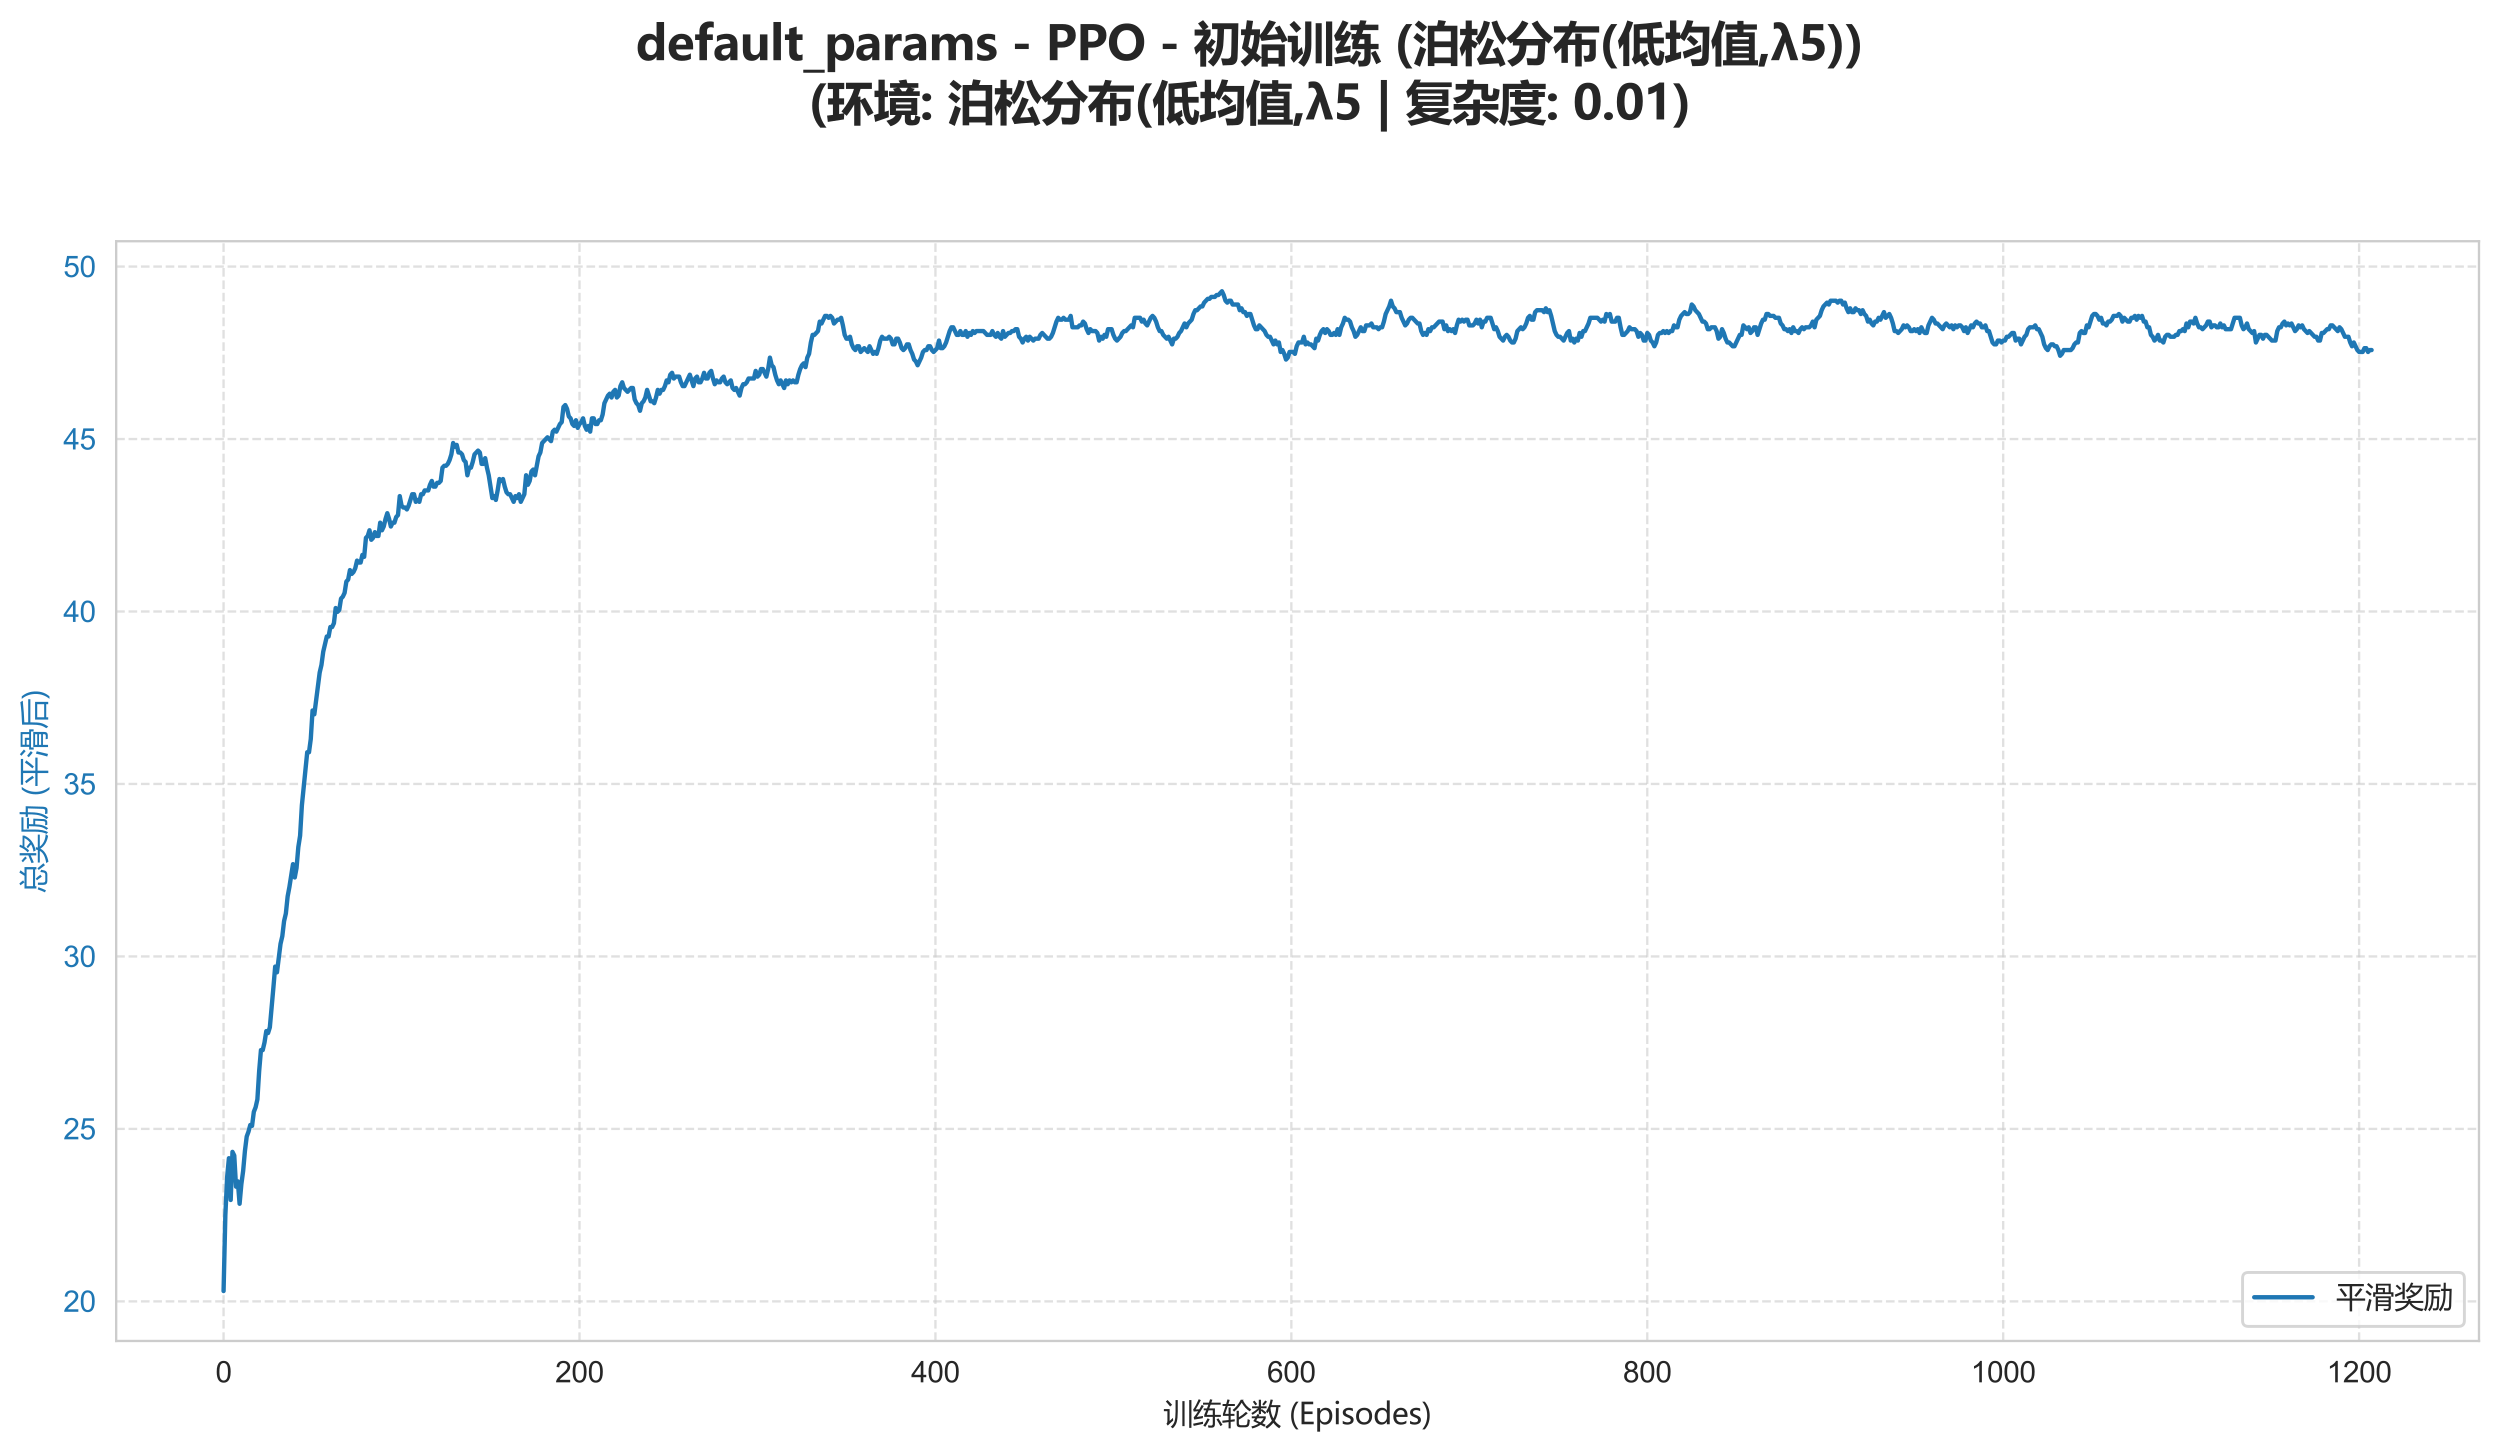 <?xml version="1.0" encoding="utf-8" standalone="no"?>
<!DOCTYPE svg PUBLIC "-//W3C//DTD SVG 1.1//EN"
  "http://www.w3.org/Graphics/SVG/1.1/DTD/svg11.dtd">
<svg xmlns:xlink="http://www.w3.org/1999/xlink" width="856.502pt" height="497.642pt" viewBox="0 0 856.502 497.642" xmlns="http://www.w3.org/2000/svg" version="1.1">
 <defs>
  <style type="text/css">*{stroke-linejoin: round; stroke-linecap: butt}</style>
 </defs>
 <g id="figure_1">
  <g id="patch_1">
   <path d="M 0 497.642 
L 856.502 497.642 
L 856.502 0 
L 0 0 
z
" style="fill: #ffffff"/>
  </g>
  <g id="axes_1">
   <g id="patch_2">
    <path d="M 39.802 459.426 
L 849.302 459.426 
L 849.302 82.656 
L 39.802 82.656 
z
" style="fill: #ffffff"/>
   </g>
   <g id="matplotlib.axis_1">
    <g id="xtick_1">
     <g id="line2d_1">
      <path d="M 76.597 459.426 
L 76.597 82.656 
" clip-path="url(#p312f939b7b)" style="fill: none; stroke-dasharray: 2.96,1.28; stroke-dashoffset: 0; stroke: #cccccc; stroke-opacity: 0.6; stroke-width: 0.8"/>
     </g>
     <g id="text_1">
      <!-- 0 -->
      <g style="fill: #262626" transform="translate(73.817 473.584) scale(0.1 -0.1)">
       <defs>
        <path id="ArialMT-30" d="M 266 2259 
Q 266 3072 433 3567 
Q 600 4063 929 4331 
Q 1259 4600 1759 4600 
Q 2128 4600 2406 4451 
Q 2684 4303 2865 4023 
Q 3047 3744 3150 3342 
Q 3253 2941 3253 2259 
Q 3253 1453 3087 958 
Q 2922 463 2592 192 
Q 2263 -78 1759 -78 
Q 1097 -78 719 397 
Q 266 969 266 2259 
z
M 844 2259 
Q 844 1131 1108 757 
Q 1372 384 1759 384 
Q 2147 384 2411 759 
Q 2675 1134 2675 2259 
Q 2675 3391 2411 3762 
Q 2147 4134 1753 4134 
Q 1366 4134 1134 3806 
Q 844 3388 844 2259 
z
" transform="scale(0.016)"/>
       </defs>
       <use xlink:href="#ArialMT-30"/>
      </g>
     </g>
    </g>
    <g id="xtick_2">
     <g id="line2d_2">
      <path d="M 198.537 459.426 
L 198.537 82.656 
" clip-path="url(#p312f939b7b)" style="fill: none; stroke-dasharray: 2.96,1.28; stroke-dashoffset: 0; stroke: #cccccc; stroke-opacity: 0.6; stroke-width: 0.8"/>
     </g>
     <g id="text_2">
      <!-- 200 -->
      <g style="fill: #262626" transform="translate(190.196 473.584) scale(0.1 -0.1)">
       <defs>
        <path id="ArialMT-32" d="M 3222 541 
L 3222 0 
L 194 0 
Q 188 203 259 391 
Q 375 700 629 1000 
Q 884 1300 1366 1694 
Q 2113 2306 2375 2664 
Q 2638 3022 2638 3341 
Q 2638 3675 2398 3904 
Q 2159 4134 1775 4134 
Q 1369 4134 1125 3890 
Q 881 3647 878 3216 
L 300 3275 
Q 359 3922 746 4261 
Q 1134 4600 1788 4600 
Q 2447 4600 2831 4234 
Q 3216 3869 3216 3328 
Q 3216 3053 3103 2787 
Q 2991 2522 2730 2228 
Q 2469 1934 1863 1422 
Q 1356 997 1212 845 
Q 1069 694 975 541 
L 3222 541 
z
" transform="scale(0.016)"/>
       </defs>
       <use xlink:href="#ArialMT-32"/>
       <use xlink:href="#ArialMT-30" transform="translate(55.615 0)"/>
       <use xlink:href="#ArialMT-30" transform="translate(111.23 0)"/>
      </g>
     </g>
    </g>
    <g id="xtick_3">
     <g id="line2d_3">
      <path d="M 320.477 459.426 
L 320.477 82.656 
" clip-path="url(#p312f939b7b)" style="fill: none; stroke-dasharray: 2.96,1.28; stroke-dashoffset: 0; stroke: #cccccc; stroke-opacity: 0.6; stroke-width: 0.8"/>
     </g>
     <g id="text_3">
      <!-- 400 -->
      <g style="fill: #262626" transform="translate(312.136 473.584) scale(0.1 -0.1)">
       <defs>
        <path id="ArialMT-34" d="M 2069 0 
L 2069 1097 
L 81 1097 
L 81 1613 
L 2172 4581 
L 2631 4581 
L 2631 1613 
L 3250 1613 
L 3250 1097 
L 2631 1097 
L 2631 0 
L 2069 0 
z
M 2069 1613 
L 2069 3678 
L 634 1613 
L 2069 1613 
z
" transform="scale(0.016)"/>
       </defs>
       <use xlink:href="#ArialMT-34"/>
       <use xlink:href="#ArialMT-30" transform="translate(55.615 0)"/>
       <use xlink:href="#ArialMT-30" transform="translate(111.23 0)"/>
      </g>
     </g>
    </g>
    <g id="xtick_4">
     <g id="line2d_4">
      <path d="M 442.418 459.426 
L 442.418 82.656 
" clip-path="url(#p312f939b7b)" style="fill: none; stroke-dasharray: 2.96,1.28; stroke-dashoffset: 0; stroke: #cccccc; stroke-opacity: 0.6; stroke-width: 0.8"/>
     </g>
     <g id="text_4">
      <!-- 600 -->
      <g style="fill: #262626" transform="translate(434.076 473.584) scale(0.1 -0.1)">
       <defs>
        <path id="ArialMT-36" d="M 3184 3459 
L 2625 3416 
Q 2550 3747 2413 3897 
Q 2184 4138 1850 4138 
Q 1581 4138 1378 3988 
Q 1113 3794 959 3422 
Q 806 3050 800 2363 
Q 1003 2672 1297 2822 
Q 1591 2972 1913 2972 
Q 2475 2972 2870 2558 
Q 3266 2144 3266 1488 
Q 3266 1056 3080 686 
Q 2894 316 2569 119 
Q 2244 -78 1831 -78 
Q 1128 -78 684 439 
Q 241 956 241 2144 
Q 241 3472 731 4075 
Q 1159 4600 1884 4600 
Q 2425 4600 2770 4297 
Q 3116 3994 3184 3459 
z
M 888 1484 
Q 888 1194 1011 928 
Q 1134 663 1356 523 
Q 1578 384 1822 384 
Q 2178 384 2434 671 
Q 2691 959 2691 1453 
Q 2691 1928 2437 2201 
Q 2184 2475 1800 2475 
Q 1419 2475 1153 2201 
Q 888 1928 888 1484 
z
" transform="scale(0.016)"/>
       </defs>
       <use xlink:href="#ArialMT-36"/>
       <use xlink:href="#ArialMT-30" transform="translate(55.615 0)"/>
       <use xlink:href="#ArialMT-30" transform="translate(111.23 0)"/>
      </g>
     </g>
    </g>
    <g id="xtick_5">
     <g id="line2d_5">
      <path d="M 564.358 459.426 
L 564.358 82.656 
" clip-path="url(#p312f939b7b)" style="fill: none; stroke-dasharray: 2.96,1.28; stroke-dashoffset: 0; stroke: #cccccc; stroke-opacity: 0.6; stroke-width: 0.8"/>
     </g>
     <g id="text_5">
      <!-- 800 -->
      <g style="fill: #262626" transform="translate(556.016 473.584) scale(0.1 -0.1)">
       <defs>
        <path id="ArialMT-38" d="M 1131 2484 
Q 781 2613 612 2850 
Q 444 3088 444 3419 
Q 444 3919 803 4259 
Q 1163 4600 1759 4600 
Q 2359 4600 2725 4251 
Q 3091 3903 3091 3403 
Q 3091 3084 2923 2848 
Q 2756 2613 2416 2484 
Q 2838 2347 3058 2040 
Q 3278 1734 3278 1309 
Q 3278 722 2862 322 
Q 2447 -78 1769 -78 
Q 1091 -78 675 323 
Q 259 725 259 1325 
Q 259 1772 486 2073 
Q 713 2375 1131 2484 
z
M 1019 3438 
Q 1019 3113 1228 2906 
Q 1438 2700 1772 2700 
Q 2097 2700 2305 2904 
Q 2513 3109 2513 3406 
Q 2513 3716 2298 3927 
Q 2084 4138 1766 4138 
Q 1444 4138 1231 3931 
Q 1019 3725 1019 3438 
z
M 838 1322 
Q 838 1081 952 856 
Q 1066 631 1291 507 
Q 1516 384 1775 384 
Q 2178 384 2440 643 
Q 2703 903 2703 1303 
Q 2703 1709 2433 1975 
Q 2163 2241 1756 2241 
Q 1359 2241 1098 1978 
Q 838 1716 838 1322 
z
" transform="scale(0.016)"/>
       </defs>
       <use xlink:href="#ArialMT-38"/>
       <use xlink:href="#ArialMT-30" transform="translate(55.615 0)"/>
       <use xlink:href="#ArialMT-30" transform="translate(111.23 0)"/>
      </g>
     </g>
    </g>
    <g id="xtick_6">
     <g id="line2d_6">
      <path d="M 686.298 459.426 
L 686.298 82.656 
" clip-path="url(#p312f939b7b)" style="fill: none; stroke-dasharray: 2.96,1.28; stroke-dashoffset: 0; stroke: #cccccc; stroke-opacity: 0.6; stroke-width: 0.8"/>
     </g>
     <g id="text_6">
      <!-- 1000 -->
      <g style="fill: #262626" transform="translate(675.176 473.584) scale(0.1 -0.1)">
       <defs>
        <path id="ArialMT-31" d="M 2384 0 
L 1822 0 
L 1822 3584 
Q 1619 3391 1289 3197 
Q 959 3003 697 2906 
L 697 3450 
Q 1169 3672 1522 3987 
Q 1875 4303 2022 4600 
L 2384 4600 
L 2384 0 
z
" transform="scale(0.016)"/>
       </defs>
       <use xlink:href="#ArialMT-31"/>
       <use xlink:href="#ArialMT-30" transform="translate(55.615 0)"/>
       <use xlink:href="#ArialMT-30" transform="translate(111.23 0)"/>
       <use xlink:href="#ArialMT-30" transform="translate(166.846 0)"/>
      </g>
     </g>
    </g>
    <g id="xtick_7">
     <g id="line2d_7">
      <path d="M 808.238 459.426 
L 808.238 82.656 
" clip-path="url(#p312f939b7b)" style="fill: none; stroke-dasharray: 2.96,1.28; stroke-dashoffset: 0; stroke: #cccccc; stroke-opacity: 0.6; stroke-width: 0.8"/>
     </g>
     <g id="text_7">
      <!-- 1200 -->
      <g style="fill: #262626" transform="translate(797.116 473.584) scale(0.1 -0.1)">
       <use xlink:href="#ArialMT-31"/>
       <use xlink:href="#ArialMT-32" transform="translate(55.615 0)"/>
       <use xlink:href="#ArialMT-30" transform="translate(111.23 0)"/>
       <use xlink:href="#ArialMT-30" transform="translate(166.846 0)"/>
      </g>
     </g>
    </g>
    <g id="text_8">
     <!-- 训练轮数 (Episodes) -->
     <g style="fill: #262626" transform="translate(398.614 487.956) scale(0.1 -0.1)">
      <defs>
       <path id="MicrosoftYaHei-8bad" d="M 2581 5178 
L 3056 5178 
L 3056 2722 
Q 3056 1272 2831 466 
Q 2613 -297 1981 -872 
Q 1769 -678 1550 -534 
Q 2156 -66 2375 647 
Q 2581 1353 2581 2678 
L 2581 5178 
z
M 5506 5184 
L 5981 5184 
L 5981 -772 
L 5506 -772 
L 5506 5184 
z
M 4038 4953 
L 4513 4953 
L 4513 -403 
L 4038 -403 
L 4038 4953 
z
M 2025 1372 
Q 2025 1059 2069 784 
Q 1438 247 913 -284 
L 625 116 
Q 838 316 838 691 
L 838 2803 
L 81 2803 
L 81 3253 
L 1313 3253 
L 1313 709 
Q 1650 1009 2025 1372 
z
M 875 5191 
Q 1438 4628 1850 4166 
L 1413 3797 
Q 1031 4303 500 4872 
L 875 5191 
z
" transform="scale(0.016)"/>
       <path id="MicrosoftYaHei-7ec3" d="M 2363 3403 
L 3059 3403 
Q 3203 3781 3344 4197 
L 2213 4197 
L 2213 4622 
L 3488 4622 
Q 3603 4975 3719 5353 
L 4219 5253 
Q 4109 4931 4000 4622 
L 6000 4622 
L 6000 4197 
L 3847 4197 
Q 3700 3791 3553 3403 
L 4763 3403 
L 4763 2016 
L 6025 2016 
L 6025 1591 
L 4763 1591 
L 4763 3 
Q 4763 -734 4056 -734 
Q 3788 -734 3369 -728 
Q 3331 -516 3263 -241 
Q 3638 -284 3931 -284 
Q 4300 -284 4300 109 
L 4300 1591 
L 2475 1591 
L 2475 1997 
Q 2688 2450 2897 2978 
L 2363 2978 
L 2363 3403 
z
M 888 1566 
Q 1531 1659 2219 1778 
Q 2181 1547 2163 1297 
Q 1600 1216 319 1003 
L 219 1472 
Q 669 1969 1175 2794 
Q 666 2763 219 2722 
L 100 3147 
Q 700 3966 1294 5366 
L 1750 5178 
Q 1088 3878 644 3184 
Q 1078 3194 1419 3203 
Q 1669 3638 1931 4147 
L 2388 3916 
Q 1656 2659 888 1566 
z
M 3013 2016 
L 4300 2016 
L 4300 2978 
L 3394 2978 
Q 3203 2484 3013 2016 
z
M 94 122 
Q 1031 291 2219 559 
Q 2200 316 2206 78 
Q 1231 -103 219 -353 
L 94 122 
z
M 3194 1272 
L 3638 1066 
Q 3194 203 2700 -547 
Q 2500 -397 2275 -278 
Q 2813 459 3194 1272 
z
M 5094 1041 
L 5500 1278 
Q 5963 578 6381 -122 
L 5950 -391 
Q 5544 366 5094 1041 
z
" transform="scale(0.016)"/>
       <path id="MicrosoftYaHei-8f6e" d="M 688 2228 
L 1438 2228 
L 1438 3597 
L 1888 3597 
L 1888 2228 
L 2688 2228 
L 2688 1803 
L 1888 1803 
L 1888 959 
Q 2344 1016 2763 1078 
Q 2756 922 2744 616 
Q 2313 566 1888 516 
L 1888 -866 
L 1438 -866 
L 1438 466 
Q 781 384 138 303 
L 88 772 
Q 794 834 1438 909 
L 1438 1803 
L 225 1803 
L 225 2197 
Q 550 3116 800 3916 
L 156 3916 
L 156 4341 
L 925 4341 
Q 1081 4859 1194 5322 
L 1675 5216 
Q 1538 4766 1400 4341 
L 2781 4341 
L 2781 3916 
L 1263 3916 
Q 975 3028 688 2228 
z
M 3163 2891 
L 3638 2891 
L 3638 1509 
Q 4456 1984 5150 2653 
L 5544 2359 
Q 4588 1484 3638 997 
L 3638 191 
Q 3638 -197 4075 -197 
L 4925 -197 
Q 5363 -197 5425 178 
Q 5494 584 5525 1097 
Q 5575 1078 5994 916 
Q 5956 441 5881 28 
Q 5775 -653 5013 -653 
L 3925 -653 
Q 3163 -653 3163 72 
L 3163 2891 
z
M 4656 5259 
L 4544 5072 
Q 5244 3722 6313 3178 
Q 6113 2953 5975 2766 
Q 4975 3359 4250 4622 
Q 3531 3422 2625 2697 
Q 2475 2891 2288 3059 
Q 3406 3897 4044 5259 
L 4656 5259 
z
" transform="scale(0.016)"/>
       <path id="MicrosoftYaHei-6570" d="M 4175 5303 
L 4675 5228 
Q 4544 4622 4369 4097 
L 6281 4097 
L 6281 3672 
L 5888 3672 
Q 5731 1834 5088 753 
Q 5594 66 6375 -372 
Q 6175 -647 6038 -866 
Q 5275 -372 4769 309 
Q 4194 -403 3400 -928 
Q 3263 -747 3044 -534 
Q 3919 41 4463 772 
Q 3956 1647 3794 2791 
Q 3663 2559 3519 2359 
Q 3394 2541 3206 2759 
Q 3931 3803 4175 5303 
z
M 150 1697 
L 1100 1697 
Q 1238 1934 1369 2184 
L 1819 2041 
Q 1719 1866 1619 1697 
L 3150 1697 
L 3150 1291 
Q 2913 678 2431 216 
Q 2775 53 3131 -109 
L 2856 -541 
Q 2469 -322 2050 -103 
Q 1344 -609 269 -903 
Q 169 -703 56 -466 
Q 969 -259 1600 128 
Q 1063 403 475 691 
Q 675 978 863 1284 
L 150 1284 
L 150 1697 
z
M 219 3847 
L 1656 3847 
L 1656 5247 
L 2119 5247 
L 2119 3847 
L 3319 3847 
L 3319 3434 
L 2119 3434 
L 2119 3053 
L 2306 3266 
Q 2888 2841 3281 2516 
L 2981 2166 
Q 2638 2491 2119 2897 
L 2119 2184 
L 1656 2184 
L 1656 3059 
Q 1088 2466 331 2016 
Q 213 2197 63 2397 
Q 850 2822 1506 3434 
L 219 3434 
L 219 3847 
z
M 5388 3672 
L 4219 3672 
Q 4188 3591 4150 3516 
Q 4263 2191 4775 1247 
Q 5275 2159 5388 3672 
z
M 1088 834 
Q 1531 634 2000 416 
Q 2431 784 2675 1284 
L 1375 1284 
Q 1231 1053 1088 834 
z
M 3038 5091 
L 3425 4834 
Q 3081 4384 2738 4003 
Q 2594 4128 2400 4266 
Q 2725 4647 3038 5091 
z
M 381 4816 
L 738 5059 
Q 1019 4716 1319 4322 
L 931 4047 
Q 656 4453 381 4816 
z
" transform="scale(0.016)"/>
       <path id="MicrosoftYaHei-20" transform="scale(0.016)"/>
       <path id="MicrosoftYaHei-28" d="M 1531 -1100 
Q 478 100 478 1847 
Q 478 3594 1531 4841 
L 2072 4841 
Q 1016 3544 1016 1853 
Q 1016 166 2066 -1100 
L 1531 -1100 
z
" transform="scale(0.016)"/>
       <path id="MicrosoftYaHei-45" d="M 3228 0 
L 625 0 
L 625 4841 
L 3119 4841 
L 3119 4284 
L 1250 4284 
L 1250 2734 
L 2981 2734 
L 2981 2181 
L 1250 2181 
L 1250 553 
L 3228 553 
L 3228 0 
z
" transform="scale(0.016)"/>
       <path id="MicrosoftYaHei-70" d="M 1159 488 
L 1159 -1591 
L 547 -1591 
L 547 3456 
L 1159 3456 
L 1159 2859 
L 1172 2859 
Q 1578 3538 2359 3538 
Q 3022 3538 3398 3073 
Q 3775 2609 3775 1828 
Q 3775 966 3348 442 
Q 2922 -81 2200 -81 
Q 1534 -81 1172 488 
L 1159 488 
z
M 1156 1425 
Q 1156 1003 1428 714 
Q 1700 425 2109 425 
Q 2597 425 2872 800 
Q 3147 1175 3147 1838 
Q 3147 2397 2890 2714 
Q 2634 3031 2191 3031 
Q 1738 3031 1447 2709 
Q 1156 2388 1156 1884 
L 1156 1425 
z
" transform="scale(0.016)"/>
       <path id="MicrosoftYaHei-69" d="M 472 4675 
Q 472 4838 583 4948 
Q 694 5059 856 5059 
Q 1022 5059 1136 4950 
Q 1250 4841 1250 4675 
Q 1250 4513 1136 4405 
Q 1022 4297 856 4297 
Q 691 4297 581 4405 
Q 472 4513 472 4675 
z
M 544 0 
L 544 3456 
L 1156 3456 
L 1156 0 
L 544 0 
z
" transform="scale(0.016)"/>
       <path id="MicrosoftYaHei-73" d="M 353 747 
Q 816 413 1350 413 
Q 2066 413 2066 881 
Q 2066 1081 1909 1211 
Q 1753 1341 1275 1519 
Q 700 1750 528 1976 
Q 356 2203 356 2525 
Q 356 2984 745 3261 
Q 1134 3538 1703 3538 
Q 2144 3538 2522 3384 
L 2522 2794 
Q 2134 3044 1644 3044 
Q 1350 3044 1165 2916 
Q 981 2788 981 2578 
Q 981 2372 1114 2256 
Q 1247 2141 1703 1959 
Q 2281 1744 2484 1512 
Q 2688 1281 2688 941 
Q 2688 466 2298 192 
Q 1909 -81 1291 -81 
Q 753 -81 353 122 
L 353 747 
z
" transform="scale(0.016)"/>
       <path id="MicrosoftYaHei-6f" d="M 316 1691 
Q 316 2547 794 3042 
Q 1272 3538 2091 3538 
Q 2869 3538 3311 3061 
Q 3753 2584 3753 1744 
Q 3753 925 3281 422 
Q 2809 -81 2016 -81 
Q 1241 -81 778 406 
Q 316 894 316 1691 
z
M 941 1709 
Q 941 1113 1242 769 
Q 1544 425 2053 425 
Q 2578 425 2853 761 
Q 3128 1097 3128 1725 
Q 3128 2356 2853 2693 
Q 2578 3031 2053 3031 
Q 1538 3031 1239 2678 
Q 941 2325 941 1709 
z
" transform="scale(0.016)"/>
       <path id="MicrosoftYaHei-64" d="M 3547 0 
L 2934 0 
L 2934 575 
L 2922 575 
Q 2544 -81 1747 -81 
Q 1091 -81 703 386 
Q 316 853 316 1647 
Q 316 2503 753 3020 
Q 1191 3538 1897 3538 
Q 2603 3538 2922 2988 
L 2934 2988 
L 2934 5116 
L 3547 5116 
L 3547 0 
z
M 2938 2056 
Q 2938 2472 2664 2751 
Q 2391 3031 1991 3031 
Q 1503 3031 1222 2667 
Q 941 2303 941 1675 
Q 941 1097 1211 761 
Q 1481 425 1931 425 
Q 2375 425 2656 754 
Q 2938 1084 2938 1575 
L 2938 2056 
z
" transform="scale(0.016)"/>
       <path id="MicrosoftYaHei-65" d="M 3363 1572 
L 944 1572 
Q 959 1019 1246 717 
Q 1534 416 2050 416 
Q 2631 416 3116 788 
L 3116 241 
Q 2659 -81 1906 -81 
Q 1156 -81 736 394 
Q 316 869 316 1713 
Q 316 2506 777 3022 
Q 1238 3538 1922 3538 
Q 2600 3538 2981 3102 
Q 3363 2666 3363 1881 
L 3363 1572 
z
M 2750 2063 
Q 2747 2531 2528 2787 
Q 2309 3044 1913 3044 
Q 1547 3044 1280 2772 
Q 1013 2500 944 2063 
L 2750 2063 
z
" transform="scale(0.016)"/>
       <path id="MicrosoftYaHei-29" d="M 78 -1100 
Q 1131 163 1131 1853 
Q 1131 3547 72 4841 
L 616 4841 
Q 1672 3603 1672 1847 
Q 1672 91 616 -1100 
L 78 -1100 
z
" transform="scale(0.016)"/>
      </defs>
      <use xlink:href="#MicrosoftYaHei-8bad"/>
      <use xlink:href="#MicrosoftYaHei-7ec3" transform="translate(100 0)"/>
      <use xlink:href="#MicrosoftYaHei-8f6e" transform="translate(200 0)"/>
      <use xlink:href="#MicrosoftYaHei-6570" transform="translate(300 0)"/>
      <use xlink:href="#MicrosoftYaHei-20" transform="translate(400 0)"/>
      <use xlink:href="#MicrosoftYaHei-28" transform="translate(429.59 0)"/>
      <use xlink:href="#MicrosoftYaHei-45" transform="translate(462.988 0)"/>
      <use xlink:href="#MicrosoftYaHei-70" transform="translate(517.969 0)"/>
      <use xlink:href="#MicrosoftYaHei-69" transform="translate(581.836 0)"/>
      <use xlink:href="#MicrosoftYaHei-73" transform="translate(608.447 0)"/>
      <use xlink:href="#MicrosoftYaHei-6f" transform="translate(654.736 0)"/>
      <use xlink:href="#MicrosoftYaHei-64" transform="translate(718.311 0)"/>
      <use xlink:href="#MicrosoftYaHei-65" transform="translate(782.275 0)"/>
      <use xlink:href="#MicrosoftYaHei-73" transform="translate(839.014 0)"/>
      <use xlink:href="#MicrosoftYaHei-29" transform="translate(885.303 0)"/>
     </g>
    </g>
   </g>
   <g id="matplotlib.axis_2">
    <g id="ytick_1">
     <g id="line2d_8">
      <path d="M 39.802 445.845 
L 849.302 445.845 
" clip-path="url(#p312f939b7b)" style="fill: none; stroke-dasharray: 2.96,1.28; stroke-dashoffset: 0; stroke: #cccccc; stroke-opacity: 0.6; stroke-width: 0.8"/>
     </g>
     <g id="text_9">
      <!-- 20 -->
      <g style="fill: #1f77b4" transform="translate(21.68 449.424) scale(0.1 -0.1)">
       <use xlink:href="#ArialMT-32"/>
       <use xlink:href="#ArialMT-30" transform="translate(55.615 0)"/>
      </g>
     </g>
    </g>
    <g id="ytick_2">
     <g id="line2d_9">
      <path d="M 39.802 386.76 
L 849.302 386.76 
" clip-path="url(#p312f939b7b)" style="fill: none; stroke-dasharray: 2.96,1.28; stroke-dashoffset: 0; stroke: #cccccc; stroke-opacity: 0.6; stroke-width: 0.8"/>
     </g>
     <g id="text_10">
      <!-- 25 -->
      <g style="fill: #1f77b4" transform="translate(21.68 390.339) scale(0.1 -0.1)">
       <defs>
        <path id="ArialMT-35" d="M 266 1200 
L 856 1250 
Q 922 819 1161 601 
Q 1400 384 1738 384 
Q 2144 384 2425 690 
Q 2706 997 2706 1503 
Q 2706 1984 2436 2262 
Q 2166 2541 1728 2541 
Q 1456 2541 1237 2417 
Q 1019 2294 894 2097 
L 366 2166 
L 809 4519 
L 3088 4519 
L 3088 3981 
L 1259 3981 
L 1013 2750 
Q 1425 3038 1878 3038 
Q 2478 3038 2890 2622 
Q 3303 2206 3303 1553 
Q 3303 931 2941 478 
Q 2500 -78 1738 -78 
Q 1113 -78 717 272 
Q 322 622 266 1200 
z
" transform="scale(0.016)"/>
       </defs>
       <use xlink:href="#ArialMT-32"/>
       <use xlink:href="#ArialMT-35" transform="translate(55.615 0)"/>
      </g>
     </g>
    </g>
    <g id="ytick_3">
     <g id="line2d_10">
      <path d="M 39.802 327.674 
L 849.302 327.674 
" clip-path="url(#p312f939b7b)" style="fill: none; stroke-dasharray: 2.96,1.28; stroke-dashoffset: 0; stroke: #cccccc; stroke-opacity: 0.6; stroke-width: 0.8"/>
     </g>
     <g id="text_11">
      <!-- 30 -->
      <g style="fill: #1f77b4" transform="translate(21.68 331.253) scale(0.1 -0.1)">
       <defs>
        <path id="ArialMT-33" d="M 269 1209 
L 831 1284 
Q 928 806 1161 595 
Q 1394 384 1728 384 
Q 2125 384 2398 659 
Q 2672 934 2672 1341 
Q 2672 1728 2419 1979 
Q 2166 2231 1775 2231 
Q 1616 2231 1378 2169 
L 1441 2663 
Q 1497 2656 1531 2656 
Q 1891 2656 2178 2843 
Q 2466 3031 2466 3422 
Q 2466 3731 2256 3934 
Q 2047 4138 1716 4138 
Q 1388 4138 1169 3931 
Q 950 3725 888 3313 
L 325 3413 
Q 428 3978 793 4289 
Q 1159 4600 1703 4600 
Q 2078 4600 2393 4439 
Q 2709 4278 2876 4000 
Q 3044 3722 3044 3409 
Q 3044 3113 2884 2869 
Q 2725 2625 2413 2481 
Q 2819 2388 3044 2092 
Q 3269 1797 3269 1353 
Q 3269 753 2831 336 
Q 2394 -81 1725 -81 
Q 1122 -81 723 278 
Q 325 638 269 1209 
z
" transform="scale(0.016)"/>
       </defs>
       <use xlink:href="#ArialMT-33"/>
       <use xlink:href="#ArialMT-30" transform="translate(55.615 0)"/>
      </g>
     </g>
    </g>
    <g id="ytick_4">
     <g id="line2d_11">
      <path d="M 39.802 268.589 
L 849.302 268.589 
" clip-path="url(#p312f939b7b)" style="fill: none; stroke-dasharray: 2.96,1.28; stroke-dashoffset: 0; stroke: #cccccc; stroke-opacity: 0.6; stroke-width: 0.8"/>
     </g>
     <g id="text_12">
      <!-- 35 -->
      <g style="fill: #1f77b4" transform="translate(21.68 272.168) scale(0.1 -0.1)">
       <use xlink:href="#ArialMT-33"/>
       <use xlink:href="#ArialMT-35" transform="translate(55.615 0)"/>
      </g>
     </g>
    </g>
    <g id="ytick_5">
     <g id="line2d_12">
      <path d="M 39.802 209.503 
L 849.302 209.503 
" clip-path="url(#p312f939b7b)" style="fill: none; stroke-dasharray: 2.96,1.28; stroke-dashoffset: 0; stroke: #cccccc; stroke-opacity: 0.6; stroke-width: 0.8"/>
     </g>
     <g id="text_13">
      <!-- 40 -->
      <g style="fill: #1f77b4" transform="translate(21.68 213.082) scale(0.1 -0.1)">
       <use xlink:href="#ArialMT-34"/>
       <use xlink:href="#ArialMT-30" transform="translate(55.615 0)"/>
      </g>
     </g>
    </g>
    <g id="ytick_6">
     <g id="line2d_13">
      <path d="M 39.802 150.418 
L 849.302 150.418 
" clip-path="url(#p312f939b7b)" style="fill: none; stroke-dasharray: 2.96,1.28; stroke-dashoffset: 0; stroke: #cccccc; stroke-opacity: 0.6; stroke-width: 0.8"/>
     </g>
     <g id="text_14">
      <!-- 45 -->
      <g style="fill: #1f77b4" transform="translate(21.68 153.997) scale(0.1 -0.1)">
       <use xlink:href="#ArialMT-34"/>
       <use xlink:href="#ArialMT-35" transform="translate(55.615 0)"/>
      </g>
     </g>
    </g>
    <g id="ytick_7">
     <g id="line2d_14">
      <path d="M 39.802 91.332 
L 849.302 91.332 
" clip-path="url(#p312f939b7b)" style="fill: none; stroke-dasharray: 2.96,1.28; stroke-dashoffset: 0; stroke: #cccccc; stroke-opacity: 0.6; stroke-width: 0.8"/>
     </g>
     <g id="text_15">
      <!-- 50 -->
      <g style="fill: #1f77b4" transform="translate(21.68 94.911) scale(0.1 -0.1)">
       <use xlink:href="#ArialMT-35"/>
       <use xlink:href="#ArialMT-30" transform="translate(55.615 0)"/>
      </g>
     </g>
    </g>
    <g id="text_16">
     <!-- 总奖励 (平滑后) -->
     <g style="fill: #1f77b4" transform="translate(15.194 305.861) rotate(-90) scale(0.1 -0.1)">
      <defs>
       <path id="MicrosoftYaHei-603b" d="M 900 4253 
L 3631 4253 
Q 4022 4822 4331 5353 
L 4813 5103 
Q 4500 4675 4175 4253 
L 5500 4253 
L 5500 1703 
L 5000 1703 
L 5000 1978 
L 1400 1978 
L 1400 1703 
L 900 1703 
L 900 4253 
z
M 5000 3803 
L 1400 3803 
L 1400 2428 
L 5000 2428 
L 5000 3803 
z
M 1694 1378 
L 2181 1378 
L 2181 284 
Q 2181 -203 2619 -203 
L 3875 -203 
Q 4244 -203 4338 172 
Q 4394 366 4450 872 
Q 4631 791 4931 684 
Q 4850 209 4750 -97 
Q 4556 -641 3900 -641 
L 2519 -641 
Q 1694 -641 1694 197 
L 1694 1378 
z
M 719 1422 
L 1188 1272 
Q 931 491 538 -334 
Q 338 -247 81 -134 
Q 444 597 719 1422 
z
M 4881 1203 
L 5238 1478 
Q 5813 841 6319 197 
L 5900 -134 
Q 5456 491 4881 1203 
z
M 2663 1591 
L 3044 1841 
Q 3488 1372 3863 841 
L 3444 547 
Q 3069 1109 2663 1591 
z
M 1594 5109 
L 1975 5353 
Q 2350 4959 2650 4541 
L 2225 4266 
Q 1956 4653 1594 5109 
z
" transform="scale(0.016)"/>
       <path id="MicrosoftYaHei-5956" d="M 6306 -284 
Q 6119 -528 5944 -803 
Q 4031 -491 3197 859 
Q 2550 -472 406 -878 
Q 281 -666 100 -403 
Q 2175 -84 2709 972 
L 225 972 
L 225 1403 
L 2900 1403 
Q 2969 1600 3019 1822 
L 3531 1822 
Q 3484 1603 3422 1403 
L 6200 1403 
L 6200 972 
L 3647 972 
Q 4472 -169 6306 -284 
z
M 2388 3553 
Q 3181 4228 3588 5334 
L 4056 5241 
Q 3941 4938 3803 4666 
L 5988 4666 
L 5988 4278 
Q 5181 2359 2788 1853 
Q 2706 2072 2531 2316 
Q 3434 2463 4094 2831 
Q 3688 3222 3288 3516 
L 3588 3822 
Q 4056 3481 4491 3084 
Q 5116 3550 5463 4266 
L 3588 4266 
Q 3228 3666 2763 3234 
Q 2588 3428 2388 3553 
z
M 1744 5291 
L 2231 5291 
L 2231 1728 
L 1744 1728 
L 1744 2925 
Q 1231 2694 256 2253 
L 94 2747 
Q 991 3088 1744 3425 
L 1744 5291 
z
M 281 4584 
L 588 4891 
Q 1088 4503 1513 4072 
L 1169 3741 
Q 700 4253 281 4584 
z
" transform="scale(0.016)"/>
       <path id="MicrosoftYaHei-52b1" d="M 3756 3997 
L 4303 3997 
Q 4316 4669 4319 5297 
L 4775 5297 
Q 4763 4559 4750 3997 
L 6031 3997 
Q 5963 1203 5925 278 
Q 5888 -678 5169 -678 
Q 4969 -678 4444 -666 
Q 4406 -378 4350 -134 
Q 4856 -178 5081 -178 
Q 5425 -178 5456 272 
Q 5513 1266 5563 3528 
L 4741 3528 
Q 4731 3028 4725 2716 
Q 4688 334 3600 -859 
Q 3469 -666 3281 -447 
Q 4238 634 4275 2634 
Q 4288 3091 4297 3528 
L 3756 3528 
L 3756 3997 
z
M 1225 3728 
L 3563 3728 
L 3563 3291 
L 2194 3291 
Q 2184 2784 2172 2372 
L 3375 2372 
Q 3319 766 3275 91 
Q 3206 -628 2581 -628 
Q 2406 -628 2050 -622 
Q 2013 -416 1956 -159 
Q 2306 -197 2475 -197 
Q 2819 -203 2850 216 
Q 2894 797 2931 1959 
L 2153 1959 
Q 2125 1378 2081 1034 
Q 1969 -3 1300 -828 
Q 1175 -659 981 -453 
Q 1531 209 1644 1097 
Q 1728 1641 1756 3291 
L 1225 3291 
L 1225 3728 
z
M 1044 4472 
L 1044 2166 
Q 1044 147 475 -809 
Q 306 -647 94 -478 
Q 588 341 588 2184 
L 588 4909 
L 3663 4909 
L 3663 4472 
L 1044 4472 
z
" transform="scale(0.016)"/>
       <path id="MicrosoftYaHei-5e73" d="M 169 1934 
L 2938 1934 
L 2938 4547 
L 450 4547 
L 450 5028 
L 5975 5028 
L 5975 4547 
L 3463 4547 
L 3463 1934 
L 6250 1934 
L 6250 1453 
L 3463 1453 
L 3463 -847 
L 2938 -847 
L 2938 1453 
L 169 1453 
L 169 1934 
z
M 3950 2559 
Q 4638 3284 5188 4159 
L 5656 3859 
Q 4950 2891 4338 2234 
L 3950 2559 
z
M 769 3859 
L 1163 4134 
Q 1863 3316 2369 2553 
L 1925 2222 
Q 1444 3003 769 3859 
z
" transform="scale(0.016)"/>
       <path id="MicrosoftYaHei-6ed1" d="M 2738 -791 
L 2263 -791 
L 2263 2378 
L 5494 2378 
L 5494 -22 
Q 5494 -728 4813 -734 
Q 4456 -741 4025 -734 
Q 3994 -534 3931 -272 
Q 4294 -316 4619 -316 
Q 5019 -316 5019 9 
L 5019 303 
L 2738 303 
L 2738 -791 
z
M 1713 3253 
L 2306 3253 
L 2306 5078 
L 5475 5078 
L 5475 3253 
L 6063 3253 
L 6063 2297 
L 5594 2297 
L 5594 2853 
L 2181 2853 
L 2181 2284 
L 1713 2284 
L 1713 3253 
z
M 5025 4678 
L 2756 4678 
L 2756 4178 
L 4238 4178 
L 4238 3253 
L 5025 3253 
L 5025 4678 
z
M 850 1816 
Q 1106 1716 1363 1628 
Q 1100 541 788 -784 
L 238 -622 
Q 588 541 850 1816 
z
M 2738 691 
L 5019 691 
L 5019 1141 
L 2738 1141 
L 2738 691 
z
M 5019 1978 
L 2738 1978 
L 2738 1528 
L 5019 1528 
L 5019 1978 
z
M 719 5241 
Q 1256 4822 1738 4378 
L 1381 4003 
Q 931 4453 394 4909 
L 719 5241 
z
M 388 3697 
Q 988 3247 1400 2891 
L 1056 2497 
Q 581 2941 81 3328 
L 388 3697 
z
M 3794 3791 
L 2756 3791 
L 2756 3253 
L 3794 3253 
L 3794 3791 
z
" transform="scale(0.016)"/>
       <path id="MicrosoftYaHei-540e" d="M 1888 1984 
L 5688 1984 
L 5688 -828 
L 5188 -828 
L 5188 -403 
L 2388 -403 
L 2388 -828 
L 1888 -828 
L 1888 1984 
z
M 1313 2991 
Q 1313 1272 1138 672 
Q 963 -16 394 -847 
Q 250 -634 50 -409 
Q 494 222 650 859 
Q 806 1472 806 2659 
L 806 4766 
Q 3544 4853 5631 5141 
L 5931 4622 
Q 3344 4359 1313 4284 
L 1313 3459 
L 6263 3459 
L 6263 2991 
L 1313 2991 
z
M 5188 1528 
L 2388 1528 
L 2388 41 
L 5188 41 
L 5188 1528 
z
" transform="scale(0.016)"/>
      </defs>
      <use xlink:href="#MicrosoftYaHei-603b"/>
      <use xlink:href="#MicrosoftYaHei-5956" transform="translate(100 0)"/>
      <use xlink:href="#MicrosoftYaHei-52b1" transform="translate(200 0)"/>
      <use xlink:href="#MicrosoftYaHei-20" transform="translate(300 0)"/>
      <use xlink:href="#MicrosoftYaHei-28" transform="translate(329.59 0)"/>
      <use xlink:href="#MicrosoftYaHei-5e73" transform="translate(362.988 0)"/>
      <use xlink:href="#MicrosoftYaHei-6ed1" transform="translate(462.988 0)"/>
      <use xlink:href="#MicrosoftYaHei-540e" transform="translate(562.988 0)"/>
      <use xlink:href="#MicrosoftYaHei-29" transform="translate(662.988 0)"/>
     </g>
    </g>
   </g>
   <g id="line2d_15">
    <path d="M 76.597 442.3 
L 77.207 416.303 
L 77.816 403.304 
L 78.426 396.804 
L 79.036 411.103 
L 79.646 394.638 
L 80.255 395.876 
L 80.865 406.554 
L 81.475 404.748 
L 82.084 412.403 
L 82.694 405.667 
L 83.304 401.137 
L 83.913 394.305 
L 84.523 389.377 
L 85.133 387.705 
L 85.743 385.431 
L 86.352 385.717 
L 86.962 380.917 
L 87.572 379.359 
L 88.181 376.656 
L 88.791 366.907 
L 89.401 359.758 
L 90.01 359.758 
L 90.62 357.158 
L 91.23 353.258 
L 91.84 353.908 
L 92.449 351.959 
L 93.669 338.31 
L 94.278 331.16 
L 94.888 333.11 
L 96.107 323.361 
L 96.717 320.761 
L 97.327 315.562 
L 97.937 312.962 
L 98.546 307.113 
L 99.156 303.863 
L 100.375 296.064 
L 100.985 300.613 
L 101.595 297.364 
L 102.204 290.214 
L 102.814 286.315 
L 103.424 275.915 
L 105.253 257.717 
L 105.863 257.717 
L 106.472 253.168 
L 107.082 243.418 
L 107.692 244.718 
L 109.521 230.42 
L 110.131 227.82 
L 110.74 223.27 
L 111.96 218.071 
L 112.569 218.071 
L 113.179 214.821 
L 113.789 214.821 
L 114.398 213.521 
L 115.008 208.322 
L 115.618 209.622 
L 116.228 208.972 
L 116.837 205.072 
L 117.447 204.422 
L 118.057 203.122 
L 118.666 199.222 
L 119.276 198.573 
L 119.886 195.323 
L 120.495 196.623 
L 121.105 195.973 
L 121.715 194.673 
L 122.325 192.073 
L 122.934 192.723 
L 123.544 192.723 
L 124.154 190.123 
L 124.763 190.773 
L 125.373 184.274 
L 125.983 183.624 
L 126.592 181.674 
L 127.202 184.924 
L 127.812 184.274 
L 128.422 182.324 
L 129.031 183.624 
L 129.641 183.624 
L 130.251 179.074 
L 130.86 181.674 
L 131.47 180.374 
L 132.08 177.774 
L 132.69 175.825 
L 133.299 177.774 
L 133.909 180.374 
L 134.519 179.074 
L 135.128 179.074 
L 135.738 177.125 
L 136.348 176.475 
L 136.957 169.975 
L 137.567 173.225 
L 138.177 173.875 
L 138.787 173.875 
L 139.396 174.525 
L 140.006 173.225 
L 141.225 169.325 
L 141.835 169.325 
L 142.445 171.925 
L 143.054 171.275 
L 143.664 171.925 
L 144.274 169.325 
L 144.884 169.325 
L 145.493 168.025 
L 146.713 168.025 
L 147.322 166.076 
L 147.932 164.776 
L 148.542 166.725 
L 149.151 166.725 
L 149.761 165.426 
L 150.371 165.426 
L 150.981 164.776 
L 151.59 160.226 
L 152.2 159.576 
L 152.81 159.576 
L 153.419 158.926 
L 154.029 157.626 
L 154.639 155.676 
L 155.248 151.777 
L 155.858 153.077 
L 156.468 152.427 
L 157.078 155.027 
L 157.687 155.027 
L 158.297 155.676 
L 158.907 157.626 
L 159.516 158.276 
L 160.126 162.826 
L 160.736 160.226 
L 161.345 160.226 
L 161.955 158.276 
L 162.565 155.676 
L 163.784 154.377 
L 164.394 155.027 
L 165.004 158.926 
L 165.613 158.926 
L 166.223 156.976 
L 166.833 160.226 
L 167.442 162.826 
L 168.662 170.625 
L 169.272 169.975 
L 169.881 171.275 
L 170.491 168.025 
L 171.101 164.126 
L 171.71 164.776 
L 172.32 164.126 
L 172.93 166.725 
L 173.539 168.675 
L 174.149 169.325 
L 174.759 169.325 
L 175.978 171.925 
L 176.588 169.975 
L 177.198 170.625 
L 177.807 169.325 
L 178.417 171.925 
L 179.636 169.325 
L 180.246 162.826 
L 180.856 166.076 
L 181.466 164.776 
L 182.075 161.526 
L 182.685 160.876 
L 183.295 162.826 
L 184.514 156.326 
L 185.124 155.027 
L 185.733 151.777 
L 187.563 149.827 
L 188.782 151.127 
L 189.392 147.877 
L 190.001 147.227 
L 190.611 147.877 
L 191.831 145.277 
L 192.44 144.627 
L 193.05 139.428 
L 193.66 138.778 
L 194.269 140.078 
L 194.879 142.678 
L 195.489 143.328 
L 196.098 145.277 
L 196.708 145.927 
L 197.318 143.978 
L 197.928 146.577 
L 198.537 145.277 
L 199.147 144.627 
L 199.757 143.328 
L 200.366 145.927 
L 200.976 147.227 
L 201.586 145.927 
L 202.195 147.877 
L 202.805 143.328 
L 203.415 143.328 
L 204.025 145.277 
L 204.634 145.277 
L 205.244 143.978 
L 205.854 143.978 
L 206.463 142.028 
L 207.073 138.128 
L 208.292 135.528 
L 208.902 134.878 
L 209.512 136.178 
L 210.122 134.228 
L 210.731 133.578 
L 211.341 136.178 
L 211.951 135.528 
L 212.56 132.279 
L 213.17 130.979 
L 213.78 132.929 
L 214.999 134.228 
L 216.219 132.929 
L 216.828 132.929 
L 217.438 136.828 
L 218.048 138.128 
L 218.657 138.778 
L 219.267 140.728 
L 219.877 138.128 
L 220.486 137.478 
L 221.096 136.178 
L 221.706 133.578 
L 222.925 137.478 
L 223.535 137.478 
L 224.145 138.128 
L 224.754 136.178 
L 225.364 133.578 
L 225.974 134.878 
L 226.583 133.578 
L 227.193 133.578 
L 227.803 132.279 
L 228.413 130.329 
L 229.022 130.979 
L 229.632 128.379 
L 230.242 127.729 
L 230.851 129.679 
L 231.461 129.029 
L 232.68 129.029 
L 233.29 130.979 
L 233.9 132.279 
L 234.51 132.279 
L 236.339 128.379 
L 237.558 132.279 
L 238.168 129.679 
L 238.777 129.029 
L 239.387 130.979 
L 239.997 130.979 
L 240.607 129.679 
L 241.216 127.729 
L 241.826 129.679 
L 242.436 129.679 
L 243.045 127.729 
L 243.655 127.079 
L 244.265 129.679 
L 244.874 131.629 
L 245.484 130.329 
L 246.094 130.979 
L 246.704 130.979 
L 247.313 129.679 
L 247.923 129.029 
L 248.533 130.979 
L 249.142 131.629 
L 250.362 130.329 
L 250.971 132.929 
L 251.581 133.578 
L 252.191 132.929 
L 253.41 135.528 
L 254.02 132.929 
L 254.63 131.629 
L 255.239 131.629 
L 255.849 130.979 
L 256.459 129.679 
L 258.288 129.679 
L 258.898 127.079 
L 259.507 129.029 
L 260.117 128.379 
L 260.727 126.429 
L 261.336 126.429 
L 262.556 129.029 
L 263.166 126.429 
L 263.775 122.529 
L 264.385 125.129 
L 264.995 125.779 
L 265.604 128.379 
L 266.214 130.329 
L 266.824 131.629 
L 267.433 130.329 
L 268.653 132.929 
L 269.263 130.329 
L 269.872 131.629 
L 270.482 130.329 
L 271.092 130.979 
L 271.701 130.329 
L 272.311 130.979 
L 272.921 130.979 
L 273.53 128.379 
L 274.14 126.429 
L 274.75 125.129 
L 275.36 124.479 
L 275.969 125.779 
L 276.579 122.529 
L 277.189 121.23 
L 277.798 117.33 
L 278.408 114.73 
L 279.018 114.73 
L 280.237 113.43 
L 280.847 110.181 
L 281.457 110.831 
L 282.676 108.231 
L 283.286 108.231 
L 283.895 108.881 
L 284.505 108.231 
L 285.115 108.881 
L 285.724 110.831 
L 286.944 109.531 
L 287.554 109.531 
L 288.163 108.881 
L 288.773 111.48 
L 289.383 114.73 
L 289.992 116.03 
L 290.602 116.03 
L 291.212 115.38 
L 291.821 117.98 
L 292.431 119.28 
L 293.041 119.93 
L 293.651 118.63 
L 294.26 118.63 
L 294.87 120.58 
L 296.089 119.28 
L 297.309 120.58 
L 297.918 118.63 
L 299.138 121.23 
L 299.748 120.58 
L 300.357 121.23 
L 300.967 119.28 
L 301.577 116.68 
L 302.186 115.38 
L 302.796 116.03 
L 304.015 116.03 
L 304.625 115.38 
L 305.235 116.03 
L 305.845 117.98 
L 306.454 117.98 
L 307.064 116.03 
L 307.674 116.03 
L 308.283 117.33 
L 308.893 119.28 
L 309.503 119.93 
L 310.112 119.28 
L 310.722 117.98 
L 311.332 117.98 
L 311.942 119.93 
L 312.551 121.23 
L 313.161 123.179 
L 313.771 123.829 
L 314.38 125.129 
L 315.6 122.529 
L 316.21 120.58 
L 316.819 119.93 
L 317.429 119.93 
L 318.039 118.63 
L 318.648 118.63 
L 319.258 119.93 
L 319.868 120.58 
L 321.087 119.28 
L 321.697 116.68 
L 322.307 119.28 
L 322.916 119.28 
L 323.526 118.63 
L 324.136 117.33 
L 325.355 113.43 
L 325.965 112.13 
L 326.574 112.13 
L 327.794 114.73 
L 328.404 114.73 
L 329.013 113.43 
L 329.623 114.73 
L 330.233 114.73 
L 330.842 113.43 
L 331.452 115.38 
L 332.062 114.08 
L 332.671 114.73 
L 333.281 113.43 
L 333.891 114.08 
L 334.501 113.43 
L 336.939 113.43 
L 338.159 114.73 
L 339.378 114.73 
L 339.988 113.43 
L 340.598 114.73 
L 341.207 115.38 
L 341.817 114.08 
L 342.427 115.38 
L 343.036 116.03 
L 343.646 113.43 
L 344.256 115.38 
L 345.475 114.08 
L 346.085 114.08 
L 346.695 113.43 
L 347.304 113.43 
L 347.914 112.78 
L 348.524 112.78 
L 349.133 115.38 
L 349.743 116.03 
L 350.353 117.33 
L 350.962 116.03 
L 351.572 115.38 
L 352.182 116.68 
L 352.792 115.38 
L 354.011 116.68 
L 354.621 116.03 
L 355.84 116.03 
L 356.45 114.73 
L 357.059 114.08 
L 358.889 116.03 
L 359.498 116.03 
L 360.108 115.38 
L 360.718 114.08 
L 361.937 110.181 
L 362.547 108.881 
L 363.156 109.531 
L 363.766 109.531 
L 364.376 108.881 
L 364.986 109.531 
L 366.205 109.531 
L 366.815 108.231 
L 367.424 112.13 
L 369.253 112.13 
L 369.863 111.48 
L 370.473 111.48 
L 371.083 110.181 
L 371.692 110.831 
L 372.302 112.78 
L 372.912 114.08 
L 373.521 112.78 
L 374.131 113.43 
L 375.351 113.43 
L 375.96 114.08 
L 376.57 116.68 
L 377.18 115.38 
L 377.789 116.03 
L 378.399 114.73 
L 379.009 115.38 
L 379.618 112.78 
L 380.838 112.78 
L 381.448 114.73 
L 382.057 116.03 
L 382.667 116.68 
L 383.886 115.38 
L 384.496 114.08 
L 385.106 113.43 
L 385.715 113.43 
L 387.545 111.48 
L 388.154 112.13 
L 388.764 108.881 
L 390.593 108.881 
L 391.203 110.181 
L 391.812 109.531 
L 392.422 110.831 
L 393.032 111.48 
L 394.251 108.881 
L 394.861 108.231 
L 395.471 108.881 
L 396.08 110.181 
L 396.69 112.13 
L 397.3 113.43 
L 397.909 113.43 
L 398.519 114.73 
L 399.739 116.03 
L 400.348 115.38 
L 401.568 117.98 
L 402.177 116.03 
L 402.787 116.03 
L 403.397 115.38 
L 404.006 114.08 
L 404.616 113.43 
L 405.836 110.831 
L 406.445 112.13 
L 407.055 110.831 
L 408.274 109.531 
L 408.884 107.581 
L 409.494 106.281 
L 410.103 106.281 
L 411.323 104.981 
L 411.933 104.981 
L 412.542 103.681 
L 413.762 102.381 
L 414.371 102.381 
L 414.981 101.731 
L 416.2 101.731 
L 416.81 101.081 
L 417.42 101.081 
L 418.639 99.782 
L 419.249 101.081 
L 419.859 103.031 
L 420.468 103.681 
L 421.078 103.031 
L 421.688 103.031 
L 422.297 104.331 
L 424.127 104.331 
L 424.736 106.281 
L 425.346 105.631 
L 425.956 106.931 
L 426.565 106.931 
L 427.175 108.231 
L 427.785 107.581 
L 428.394 107.581 
L 429.614 111.48 
L 430.224 112.78 
L 430.833 112.78 
L 431.443 111.48 
L 433.272 113.43 
L 433.882 114.73 
L 434.491 115.38 
L 435.101 115.38 
L 436.321 117.98 
L 436.93 116.68 
L 437.54 117.98 
L 438.15 117.33 
L 438.759 120.58 
L 439.369 119.93 
L 439.979 121.23 
L 440.589 123.179 
L 441.198 122.529 
L 441.808 120.58 
L 443.027 120.58 
L 443.637 121.23 
L 444.247 118.63 
L 444.856 117.33 
L 446.076 117.33 
L 446.686 115.38 
L 447.295 117.98 
L 447.905 117.33 
L 448.515 117.98 
L 449.124 117.98 
L 450.344 119.28 
L 450.953 116.03 
L 451.563 116.68 
L 452.173 114.73 
L 452.783 113.43 
L 453.392 112.78 
L 454.002 114.08 
L 454.612 112.78 
L 455.221 113.43 
L 455.831 114.73 
L 456.441 114.73 
L 457.05 114.08 
L 457.66 114.73 
L 458.27 112.78 
L 458.88 114.73 
L 459.489 112.13 
L 460.099 110.831 
L 460.709 108.881 
L 461.318 109.531 
L 461.928 109.531 
L 462.538 110.181 
L 463.147 112.13 
L 463.757 113.43 
L 464.367 115.38 
L 464.977 114.73 
L 466.196 112.13 
L 466.806 113.43 
L 467.415 113.43 
L 468.025 111.48 
L 469.244 111.48 
L 469.854 110.831 
L 470.464 112.13 
L 471.683 112.13 
L 472.293 112.78 
L 472.903 112.13 
L 473.512 112.13 
L 474.122 110.181 
L 474.732 107.581 
L 475.951 104.981 
L 476.561 103.031 
L 477.171 104.981 
L 477.78 105.631 
L 478.39 106.931 
L 479.609 106.931 
L 480.219 108.881 
L 481.438 111.48 
L 482.048 110.831 
L 482.658 109.531 
L 483.268 108.881 
L 483.877 108.881 
L 485.706 110.831 
L 486.316 110.831 
L 486.926 113.43 
L 487.535 114.73 
L 488.145 114.08 
L 488.755 114.73 
L 489.365 112.78 
L 489.974 113.43 
L 490.584 112.13 
L 491.194 112.13 
L 493.023 110.181 
L 494.242 110.181 
L 494.852 112.78 
L 495.462 111.48 
L 496.071 113.43 
L 496.681 112.78 
L 497.291 113.43 
L 497.9 112.78 
L 498.51 114.08 
L 499.12 111.48 
L 499.73 109.531 
L 500.339 110.181 
L 500.949 109.531 
L 501.559 110.181 
L 502.168 109.531 
L 502.778 109.531 
L 503.388 111.48 
L 504.607 111.48 
L 505.217 110.831 
L 505.827 109.531 
L 506.436 110.831 
L 507.046 109.531 
L 507.656 112.13 
L 508.265 110.181 
L 508.875 110.181 
L 509.485 108.881 
L 510.704 108.881 
L 511.924 112.78 
L 512.533 112.13 
L 513.143 113.43 
L 513.753 115.38 
L 514.972 116.68 
L 515.582 115.38 
L 516.191 114.73 
L 516.801 115.38 
L 517.411 116.68 
L 518.021 117.33 
L 518.63 117.33 
L 519.24 116.03 
L 519.85 113.43 
L 521.069 112.13 
L 521.679 112.78 
L 522.288 112.13 
L 522.898 110.831 
L 523.508 108.881 
L 524.118 108.231 
L 524.727 109.531 
L 525.337 109.531 
L 525.947 106.931 
L 526.556 106.281 
L 528.385 106.281 
L 528.995 106.931 
L 529.605 105.631 
L 530.215 106.931 
L 530.824 106.281 
L 531.434 108.231 
L 532.653 113.43 
L 533.263 114.73 
L 533.873 115.38 
L 534.482 115.38 
L 535.702 116.68 
L 536.921 114.08 
L 537.531 113.43 
L 538.141 116.68 
L 538.75 116.03 
L 539.36 117.33 
L 539.97 116.03 
L 540.579 116.68 
L 541.189 114.08 
L 541.799 115.38 
L 542.409 113.43 
L 543.018 113.43 
L 544.238 110.831 
L 544.847 108.881 
L 547.286 108.881 
L 548.506 110.181 
L 549.115 109.531 
L 549.725 110.181 
L 550.335 107.581 
L 550.944 108.231 
L 551.554 107.581 
L 552.164 110.181 
L 553.383 110.181 
L 553.993 108.881 
L 554.603 108.881 
L 555.212 112.13 
L 555.822 114.73 
L 556.432 114.73 
L 557.651 113.43 
L 558.261 112.13 
L 558.87 112.78 
L 560.09 112.78 
L 560.7 113.43 
L 561.309 115.38 
L 561.919 114.08 
L 562.529 114.73 
L 563.138 116.68 
L 563.748 116.68 
L 564.358 114.08 
L 564.968 114.73 
L 565.577 116.68 
L 566.187 117.33 
L 566.797 118.63 
L 567.406 117.33 
L 568.016 114.73 
L 568.626 114.08 
L 569.235 114.08 
L 569.845 113.43 
L 570.455 114.08 
L 571.065 113.43 
L 571.674 114.08 
L 572.284 113.43 
L 572.894 113.43 
L 573.503 111.48 
L 574.113 112.13 
L 574.723 112.13 
L 575.332 109.531 
L 575.942 108.231 
L 577.162 106.931 
L 577.771 107.581 
L 578.381 107.581 
L 578.991 106.931 
L 579.6 104.331 
L 580.21 104.981 
L 580.82 106.281 
L 582.039 107.581 
L 583.259 110.181 
L 583.868 110.181 
L 584.478 110.831 
L 585.088 112.78 
L 585.697 112.78 
L 586.307 112.13 
L 587.526 112.13 
L 588.136 113.43 
L 588.746 116.03 
L 589.356 115.38 
L 589.965 112.78 
L 590.575 114.08 
L 591.185 116.03 
L 591.794 117.33 
L 592.404 117.33 
L 593.623 118.63 
L 594.233 118.63 
L 596.062 114.73 
L 596.672 114.73 
L 597.282 111.48 
L 598.501 112.78 
L 599.111 112.13 
L 599.72 114.08 
L 600.33 113.43 
L 600.94 112.13 
L 601.55 112.13 
L 602.159 114.73 
L 603.379 110.831 
L 603.988 109.531 
L 604.598 109.531 
L 605.208 107.581 
L 605.817 107.581 
L 606.427 108.231 
L 607.647 108.231 
L 608.256 108.881 
L 609.476 108.881 
L 610.085 110.831 
L 610.695 111.48 
L 611.305 112.78 
L 611.914 112.78 
L 612.524 113.43 
L 613.134 112.78 
L 613.744 114.08 
L 614.353 112.13 
L 614.963 113.43 
L 615.573 113.43 
L 616.182 114.08 
L 616.792 112.78 
L 617.402 112.13 
L 618.011 112.78 
L 618.621 112.13 
L 619.841 112.13 
L 620.45 111.48 
L 621.06 110.181 
L 621.67 112.13 
L 622.279 109.531 
L 623.499 108.231 
L 624.109 106.281 
L 624.718 104.981 
L 625.938 103.681 
L 626.547 104.331 
L 627.157 103.031 
L 628.986 103.031 
L 629.596 103.681 
L 630.206 103.031 
L 630.815 103.031 
L 631.425 104.331 
L 632.035 103.681 
L 632.644 105.631 
L 633.254 106.931 
L 633.864 105.631 
L 634.473 106.931 
L 635.083 106.931 
L 635.693 105.631 
L 636.303 106.281 
L 636.912 106.281 
L 637.522 107.581 
L 638.132 106.281 
L 638.741 107.581 
L 639.351 108.231 
L 639.961 110.181 
L 640.57 109.531 
L 641.18 110.831 
L 641.79 111.48 
L 642.4 110.181 
L 643.009 110.181 
L 643.619 108.881 
L 644.229 109.531 
L 645.448 106.931 
L 646.058 108.881 
L 647.277 107.581 
L 647.887 108.881 
L 648.497 110.831 
L 649.106 113.43 
L 649.716 113.43 
L 650.326 114.08 
L 651.545 112.78 
L 652.155 111.48 
L 652.764 112.13 
L 653.374 111.48 
L 653.984 112.13 
L 654.594 113.43 
L 655.203 113.43 
L 655.813 112.78 
L 656.423 113.43 
L 657.032 112.78 
L 657.642 114.08 
L 658.252 112.13 
L 658.861 113.43 
L 659.471 114.08 
L 660.081 114.08 
L 660.691 111.48 
L 661.91 108.881 
L 662.52 109.531 
L 663.129 110.831 
L 663.739 110.831 
L 665.568 112.78 
L 666.178 111.48 
L 666.788 110.831 
L 668.007 112.13 
L 668.617 111.48 
L 669.226 112.78 
L 669.836 111.48 
L 670.446 112.13 
L 671.055 111.48 
L 671.665 111.48 
L 672.275 112.13 
L 672.885 113.43 
L 673.494 112.13 
L 674.104 114.08 
L 675.323 111.48 
L 675.933 112.13 
L 676.543 110.831 
L 677.152 110.181 
L 677.762 110.831 
L 678.372 110.831 
L 678.982 112.13 
L 679.591 112.13 
L 680.201 111.48 
L 680.811 113.43 
L 681.42 113.43 
L 682.64 117.33 
L 683.249 117.98 
L 683.859 117.98 
L 684.469 116.68 
L 685.079 116.68 
L 685.688 117.33 
L 686.298 116.68 
L 686.908 116.68 
L 687.517 115.38 
L 688.127 115.38 
L 689.347 114.08 
L 689.956 114.08 
L 690.566 116.68 
L 691.176 116.03 
L 691.785 116.03 
L 692.395 117.98 
L 693.614 115.38 
L 694.224 114.73 
L 694.834 112.78 
L 695.444 112.13 
L 696.663 112.13 
L 697.273 111.48 
L 697.882 112.78 
L 698.492 112.78 
L 699.711 115.38 
L 700.321 117.98 
L 700.931 119.28 
L 701.541 119.93 
L 702.15 118.63 
L 702.76 117.98 
L 703.37 117.98 
L 703.979 118.63 
L 704.589 118.63 
L 705.199 119.93 
L 705.808 121.88 
L 706.418 121.23 
L 707.028 119.93 
L 709.467 119.93 
L 710.076 119.28 
L 710.686 117.98 
L 711.296 117.33 
L 711.905 117.33 
L 712.515 114.08 
L 713.125 113.43 
L 713.735 114.08 
L 714.344 114.08 
L 714.954 111.48 
L 715.564 112.13 
L 716.783 108.231 
L 717.393 107.581 
L 718.002 107.581 
L 718.612 108.231 
L 719.222 109.531 
L 719.832 108.881 
L 720.441 110.831 
L 721.051 110.831 
L 721.661 111.48 
L 722.27 110.181 
L 722.88 110.181 
L 723.49 109.531 
L 724.099 108.231 
L 725.319 108.231 
L 725.929 107.581 
L 726.538 108.231 
L 727.148 110.181 
L 727.758 108.881 
L 728.977 110.181 
L 729.587 110.181 
L 730.196 108.881 
L 730.806 108.881 
L 731.416 108.231 
L 732.026 109.531 
L 732.635 108.231 
L 733.245 108.881 
L 733.855 108.231 
L 734.464 110.181 
L 735.074 110.181 
L 735.684 112.13 
L 736.293 112.13 
L 736.903 114.73 
L 737.513 115.38 
L 738.123 116.68 
L 738.732 116.03 
L 739.342 114.73 
L 739.952 116.68 
L 740.561 116.68 
L 741.171 117.33 
L 741.781 115.38 
L 742.39 114.73 
L 743 114.73 
L 743.61 115.38 
L 744.829 115.38 
L 745.439 114.73 
L 746.049 114.73 
L 746.658 113.43 
L 747.268 113.43 
L 747.878 112.78 
L 748.488 113.43 
L 749.097 110.831 
L 749.707 112.13 
L 750.317 110.181 
L 750.926 110.181 
L 751.536 110.831 
L 752.146 108.881 
L 752.755 110.831 
L 753.365 112.13 
L 753.975 112.13 
L 754.585 112.78 
L 755.804 111.48 
L 756.414 110.181 
L 757.023 110.181 
L 757.633 112.13 
L 758.243 111.48 
L 758.852 111.48 
L 759.462 112.13 
L 760.072 112.13 
L 760.682 110.831 
L 761.291 112.13 
L 761.901 111.48 
L 762.511 112.78 
L 764.34 112.78 
L 765.559 108.881 
L 767.388 108.881 
L 767.998 111.48 
L 768.608 112.78 
L 769.217 112.13 
L 769.827 110.831 
L 770.437 112.78 
L 771.656 114.08 
L 772.266 113.43 
L 772.876 117.33 
L 774.095 114.73 
L 774.705 114.73 
L 775.314 116.03 
L 775.924 114.73 
L 776.534 114.73 
L 778.363 116.68 
L 779.582 116.68 
L 780.192 113.43 
L 780.802 112.13 
L 781.411 112.13 
L 782.021 110.831 
L 782.631 110.181 
L 783.24 111.48 
L 783.85 110.831 
L 784.46 111.48 
L 785.07 110.831 
L 786.289 113.43 
L 786.899 112.78 
L 787.508 111.48 
L 788.118 112.13 
L 788.728 111.48 
L 789.337 112.78 
L 790.557 114.08 
L 791.167 113.43 
L 792.996 115.38 
L 793.605 115.38 
L 794.215 116.68 
L 794.825 116.68 
L 795.434 114.08 
L 796.044 114.08 
L 797.264 112.78 
L 797.873 112.78 
L 798.483 111.48 
L 799.093 111.48 
L 800.922 113.43 
L 801.531 112.13 
L 802.141 112.78 
L 803.361 115.38 
L 804.58 115.38 
L 805.19 117.33 
L 805.799 118.63 
L 806.409 117.33 
L 807.629 119.93 
L 808.238 120.58 
L 809.458 120.58 
L 810.067 119.28 
L 810.677 119.28 
L 811.287 120.58 
L 811.896 119.93 
L 812.506 119.93 
L 812.506 119.93 
" clip-path="url(#p312f939b7b)" style="fill: none; stroke: #1f77b4; stroke-width: 1.5; stroke-linecap: round"/>
   </g>
   <g id="patch_3">
    <path d="M 39.802 459.426 
L 39.802 82.656 
" style="fill: none; stroke: #cccccc; stroke-width: 0.8; stroke-linejoin: miter; stroke-linecap: square"/>
   </g>
   <g id="patch_4">
    <path d="M 849.302 459.426 
L 849.302 82.656 
" style="fill: none; stroke: #cccccc; stroke-width: 0.8; stroke-linejoin: miter; stroke-linecap: square"/>
   </g>
   <g id="patch_5">
    <path d="M 39.802 459.426 
L 849.302 459.426 
" style="fill: none; stroke: #cccccc; stroke-width: 0.8; stroke-linejoin: miter; stroke-linecap: square"/>
   </g>
   <g id="patch_6">
    <path d="M 39.802 82.656 
L 849.302 82.656 
" style="fill: none; stroke: #cccccc; stroke-width: 0.8; stroke-linejoin: miter; stroke-linecap: square"/>
   </g>
   <g id="legend_1">
    <g id="patch_7">
     <path d="M 770.302 454.426 
L 842.302 454.426 
Q 844.302 454.426 844.302 452.426 
L 844.302 437.947 
Q 844.302 435.947 842.302 435.947 
L 770.302 435.947 
Q 768.302 435.947 768.302 437.947 
L 768.302 452.426 
Q 768.302 454.426 770.302 454.426 
z
" style="fill: #ffffff; opacity: 0.8; stroke: #cccccc; stroke-linejoin: miter"/>
    </g>
    <g id="line2d_16">
     <path d="M 772.302 444.44 
L 782.302 444.44 
L 792.302 444.44 
" style="fill: none; stroke: #1f77b4; stroke-width: 1.5; stroke-linecap: round"/>
    </g>
    <g id="text_17">
     <!-- 平滑奖励 -->
     <g style="fill: #262626" transform="translate(800.302 447.94) scale(0.1 -0.1)">
      <use xlink:href="#MicrosoftYaHei-5e73"/>
      <use xlink:href="#MicrosoftYaHei-6ed1" transform="translate(100 0)"/>
      <use xlink:href="#MicrosoftYaHei-5956" transform="translate(200 0)"/>
      <use xlink:href="#MicrosoftYaHei-52b1" transform="translate(300 0)"/>
     </g>
    </g>
   </g>
  </g>
  <g id="text_18">
   <!-- default_params - PPO - 初始训练 (泊松分布(低均值,λ5)) -->
   <g style="fill: #262626" transform="translate(217.799 20.63) scale(0.16 -0.16)">
    <defs>
     <path id="MicrosoftYaHei-Bold-64" d="M 3794 0 
L 2788 0 
L 2788 488 
L 2772 488 
Q 2406 -84 1691 -84 
Q 1031 -84 642 381 
Q 253 847 253 1650 
Q 253 2500 689 3020 
Q 1125 3541 1828 3541 
Q 2503 3541 2772 3053 
L 2788 3053 
L 2788 5116 
L 3794 5116 
L 3794 0 
z
M 2803 1956 
Q 2803 2306 2592 2536 
Q 2381 2766 2066 2766 
Q 1697 2766 1486 2473 
Q 1275 2181 1275 1681 
Q 1275 1206 1478 948 
Q 1681 691 2038 691 
Q 2372 691 2587 962 
Q 2803 1234 2803 1669 
L 2803 1956 
z
" transform="scale(0.016)"/>
     <path id="MicrosoftYaHei-Bold-65" d="M 3528 1444 
L 1253 1444 
Q 1306 641 2222 641 
Q 2794 641 3231 922 
L 3231 181 
Q 2759 -84 1994 -84 
Q 1169 -84 711 381 
Q 253 847 253 1678 
Q 253 2506 740 3023 
Q 1228 3541 1966 3541 
Q 2700 3541 3114 3095 
Q 3528 2650 3528 1872 
L 3528 1444 
z
M 2588 2075 
Q 2588 2850 1959 2850 
Q 1700 2850 1500 2637 
Q 1300 2425 1250 2075 
L 2588 2075 
z
" transform="scale(0.016)"/>
     <path id="MicrosoftYaHei-Bold-66" d="M 2653 4338 
Q 2447 4419 2263 4419 
Q 1744 4419 1744 3844 
L 1744 3456 
L 2531 3456 
L 2531 2703 
L 1744 2703 
L 1744 0 
L 734 0 
L 734 2703 
L 156 2703 
L 156 3456 
L 734 3456 
L 734 3900 
Q 734 4491 1118 4844 
Q 1503 5197 2128 5197 
Q 2447 5197 2653 5131 
L 2653 4338 
z
" transform="scale(0.016)"/>
     <path id="MicrosoftYaHei-Bold-61" d="M 544 3247 
Q 778 3378 1170 3459 
Q 1563 3541 1841 3541 
Q 3291 3541 3291 2088 
L 3291 0 
L 2331 0 
L 2331 503 
L 2319 503 
Q 1966 -84 1284 -84 
Q 794 -84 498 195 
Q 203 475 203 956 
Q 203 1950 1388 2113 
L 2338 2241 
Q 2338 2844 1709 2844 
Q 1091 2844 544 2469 
L 544 3247 
z
M 1684 1566 
Q 1138 1494 1138 1072 
Q 1138 878 1270 759 
Q 1403 641 1628 641 
Q 1938 641 2138 859 
Q 2338 1078 2338 1403 
L 2338 1650 
L 1684 1566 
z
" transform="scale(0.016)"/>
     <path id="MicrosoftYaHei-Bold-75" d="M 3691 0 
L 2688 0 
L 2688 528 
L 2672 528 
Q 2284 -84 1613 -84 
Q 406 -84 406 1372 
L 406 3456 
L 1416 3456 
L 1416 1466 
Q 1416 691 2022 691 
Q 2325 691 2506 903 
Q 2688 1116 2688 1478 
L 2688 3456 
L 3691 3456 
L 3691 0 
z
" transform="scale(0.016)"/>
     <path id="MicrosoftYaHei-Bold-6c" d="M 444 0 
L 444 5116 
L 1450 5116 
L 1450 0 
L 444 0 
z
" transform="scale(0.016)"/>
     <path id="MicrosoftYaHei-Bold-74" d="M 2494 41 
Q 2266 -84 1803 -84 
Q 703 -84 703 1072 
L 703 2703 
L 134 2703 
L 134 3456 
L 703 3456 
L 703 4216 
L 1706 4503 
L 1706 3456 
L 2494 3456 
L 2494 2703 
L 1706 2703 
L 1706 1247 
Q 1706 694 2144 694 
Q 2313 694 2494 794 
L 2494 41 
z
" transform="scale(0.016)"/>
     <path id="MicrosoftYaHei-Bold-5f" d="M 2869 -1675 
L 0 -1675 
L 0 -1272 
L 2869 -1272 
L 2869 -1675 
z
" transform="scale(0.016)"/>
     <path id="MicrosoftYaHei-Bold-70" d="M 1469 416 
L 1469 -1591 
L 459 -1591 
L 459 3456 
L 1469 3456 
L 1469 2928 
L 1481 2928 
Q 1878 3541 2603 3541 
Q 3263 3541 3634 3080 
Q 4006 2619 4006 1825 
Q 4006 959 3575 437 
Q 3144 -84 2444 -84 
Q 1809 -84 1481 416 
L 1469 416 
z
M 1453 1528 
Q 1453 1159 1653 925 
Q 1853 691 2172 691 
Q 2550 691 2761 984 
Q 2972 1278 2972 1816 
Q 2972 2766 2231 2766 
Q 1888 2766 1670 2503 
Q 1453 2241 1453 1828 
L 1453 1528 
z
" transform="scale(0.016)"/>
     <path id="MicrosoftYaHei-Bold-72" d="M 2663 2541 
Q 2478 2647 2216 2647 
Q 1872 2647 1670 2384 
Q 1469 2122 1469 1663 
L 1469 0 
L 459 0 
L 459 3456 
L 1469 3456 
L 1469 2806 
L 1481 2806 
Q 1731 3516 2391 3516 
Q 2569 3516 2663 3475 
L 2663 2541 
z
" transform="scale(0.016)"/>
     <path id="MicrosoftYaHei-Bold-6d" d="M 5881 0 
L 4875 0 
L 4875 1972 
Q 4875 2766 4297 2766 
Q 4028 2766 3850 2525 
Q 3672 2284 3672 1938 
L 3672 0 
L 2666 0 
L 2666 1997 
Q 2666 2766 2094 2766 
Q 1809 2766 1639 2536 
Q 1469 2306 1469 1928 
L 1469 0 
L 459 0 
L 459 3456 
L 1469 3456 
L 1469 2916 
L 1481 2916 
Q 1663 3213 1963 3377 
Q 2263 3541 2594 3541 
Q 3322 3541 3591 2888 
Q 3991 3541 4753 3541 
Q 5881 3541 5881 2147 
L 5881 0 
z
" transform="scale(0.016)"/>
     <path id="MicrosoftYaHei-Bold-73" d="M 369 928 
Q 888 613 1384 613 
Q 2009 613 2009 947 
Q 2009 1184 1494 1344 
Q 850 1544 609 1789 
Q 369 2034 369 2453 
Q 369 2963 781 3252 
Q 1194 3541 1863 3541 
Q 2338 3541 2778 3400 
L 2778 2606 
Q 2375 2844 1891 2844 
Q 1650 2844 1503 2758 
Q 1356 2672 1356 2531 
Q 1356 2294 1794 2147 
Q 2263 1991 2498 1862 
Q 2734 1734 2857 1525 
Q 2981 1316 2981 1041 
Q 2981 506 2553 211 
Q 2125 -84 1409 -84 
Q 847 -84 369 94 
L 369 928 
z
" transform="scale(0.016)"/>
     <path id="MicrosoftYaHei-Bold-20" transform="scale(0.016)"/>
     <path id="MicrosoftYaHei-Bold-2d" d="M 2328 1497 
L 481 1497 
L 481 2209 
L 2328 2209 
L 2328 1497 
z
" transform="scale(0.016)"/>
     <path id="MicrosoftYaHei-Bold-50" d="M 1591 1688 
L 1591 0 
L 559 0 
L 559 4841 
L 2225 4841 
Q 4031 4841 4031 3309 
Q 4031 2566 3486 2117 
Q 2941 1669 2122 1688 
L 1591 1688 
z
M 1591 4041 
L 1591 2478 
L 2038 2478 
Q 2947 2478 2947 3269 
Q 2947 4041 2047 4041 
L 1591 4041 
z
" transform="scale(0.016)"/>
     <path id="MicrosoftYaHei-Bold-4f" d="M 256 2356 
Q 256 3494 920 4208 
Q 1584 4922 2675 4922 
Q 3713 4922 4345 4231 
Q 4978 3541 4978 2456 
Q 4978 1325 4320 620 
Q 3663 -84 2597 -84 
Q 1556 -84 906 598 
Q 256 1281 256 2356 
z
M 1341 2413 
Q 1341 1706 1681 1257 
Q 2022 809 2616 809 
Q 3222 809 3559 1239 
Q 3897 1669 3897 2394 
Q 3897 3150 3569 3589 
Q 3241 4028 2644 4028 
Q 2038 4028 1689 3578 
Q 1341 3128 1341 2413 
z
" transform="scale(0.016)"/>
     <path id="MicrosoftYaHei-Bold-521d" d="M 1288 5359 
Q 1619 4997 2031 4453 
L 1516 4109 
L 2294 4109 
L 2294 3378 
Q 2019 2847 1700 2369 
L 1700 2256 
Q 1809 2175 1909 2097 
Q 2209 2516 2419 2878 
L 2994 2516 
Q 2716 2138 2381 1734 
Q 2619 1544 2813 1378 
L 2363 834 
Q 2016 1166 1700 1441 
L 1700 -866 
L 913 -866 
L 913 1338 
Q 641 1025 344 741 
Q 231 1228 94 1678 
Q 831 2278 1363 3303 
L 156 3303 
L 156 4109 
L 1231 4109 
Q 981 4472 613 4928 
L 1288 5359 
z
M 3919 -697 
Q 3838 -266 3700 253 
Q 4153 209 4563 209 
Q 5006 209 5040 675 
Q 5075 1141 5113 4159 
L 4097 4159 
Q 4050 2622 3984 1959 
Q 3919 1297 3595 525 
Q 3272 -247 2644 -859 
Q 2369 -578 1925 -216 
Q 2450 234 2734 806 
Q 3019 1378 3105 1972 
Q 3191 2566 3219 4159 
L 2488 4159 
L 2488 4947 
L 6013 4947 
L 5938 1331 
L 5906 491 
Q 5906 -44 5686 -328 
Q 5466 -613 5067 -647 
Q 4669 -681 3919 -697 
z
" transform="scale(0.016)"/>
     <path id="MicrosoftYaHei-Bold-59cb" d="M 2863 -853 
L 2863 356 
L 2256 -291 
Q 2000 -25 1744 225 
Q 1309 -381 638 -847 
Q 350 -466 69 -153 
Q 706 259 1119 816 
Q 669 1228 225 1597 
Q 441 2363 616 3359 
L 119 3359 
L 119 4134 
L 741 4134 
Q 825 4706 900 5347 
L 1731 5259 
L 1550 4134 
L 2669 4134 
Q 2663 3728 2638 3363 
Q 3213 3972 3875 5359 
L 4800 5097 
Q 4225 4159 3594 3378 
Q 4328 3422 5075 3484 
Q 4847 3944 4619 4359 
L 5294 4634 
Q 5831 3747 6369 2659 
L 5613 2341 
L 5391 2828 
Q 3522 2697 2863 2578 
L 2625 3169 
Q 2519 1791 2156 953 
L 2863 394 
L 2863 2116 
L 5981 2116 
L 5981 -828 
L 5144 -828 
L 5144 -472 
L 3700 -472 
L 3700 -853 
L 2863 -853 
z
M 1088 1797 
L 1503 1469 
Q 1809 2241 1863 3359 
L 1413 3359 
Q 1259 2541 1088 1797 
z
M 5144 1328 
L 3700 1328 
L 3700 316 
L 5144 316 
L 5144 1328 
z
" transform="scale(0.016)"/>
     <path id="MicrosoftYaHei-Bold-8bad" d="M 956 5259 
Q 1475 4753 1925 4234 
L 1263 3684 
Q 769 4328 356 4747 
L 956 5259 
z
M 2450 5184 
L 3281 5184 
L 3281 2066 
Q 3281 209 2275 -884 
Q 1844 -528 1519 -328 
Q 2450 659 2450 2134 
L 2450 5184 
z
M 5238 5184 
L 6069 5184 
L 6069 -784 
L 5238 -784 
L 5238 5184 
z
M 3856 4953 
L 4663 4953 
L 4663 -416 
L 3856 -416 
L 3856 4953 
z
M 2019 1772 
Q 2050 1466 2175 916 
Q 1556 353 925 -341 
L 488 266 
Q 650 447 650 772 
L 650 2422 
L 125 2422 
L 125 3266 
L 1475 3266 
L 1475 1297 
Q 1769 1541 2019 1772 
z
" transform="scale(0.016)"/>
     <path id="MicrosoftYaHei-Bold-7ec3" d="M 2400 3516 
L 2984 3516 
L 3159 4028 
L 2263 4028 
L 2263 4753 
L 3394 4753 
L 3575 5347 
L 4413 5291 
L 4238 4753 
L 6000 4753 
L 6000 4028 
L 3994 4028 
L 3809 3516 
L 4969 3516 
L 4969 2191 
L 6025 2191 
L 6025 1484 
L 4969 1484 
L 4969 297 
Q 4969 -131 4831 -397 
Q 4694 -663 4444 -758 
Q 4194 -853 3394 -853 
Q 3294 -309 3225 -34 
Q 3525 -72 3756 -72 
Q 4125 -72 4125 491 
L 4125 1484 
L 2513 1484 
L 2513 2291 
Q 2613 2525 2716 2791 
L 2400 2791 
L 2400 3516 
z
M 3306 2191 
L 4125 2191 
L 4125 2791 
L 3541 2791 
L 3306 2191 
z
M 1013 3372 
L 1419 3388 
L 1744 3966 
L 2413 3659 
L 1356 1797 
Q 1894 1872 2294 1941 
Q 2263 1684 2231 1159 
Q 931 984 475 866 
L 244 1566 
Q 531 1816 1009 2653 
L 306 2584 
L 75 3297 
Q 575 3966 1219 5341 
L 2000 5028 
Q 1450 4053 1013 3372 
z
M 75 372 
Q 1100 478 2288 672 
Q 2275 350 2272 116 
Q 2722 741 3000 1309 
L 3706 1003 
Q 3294 197 2738 -597 
Q 2469 -409 2078 -191 
L 238 -503 
L 75 372 
z
M 5000 978 
L 5619 1278 
Q 5994 584 6369 -197 
L 5713 -534 
Q 5356 316 5000 978 
z
" transform="scale(0.016)"/>
     <path id="MicrosoftYaHei-Bold-28" d="M 1606 -1100 
Q 525 97 525 1853 
Q 525 3550 1606 4841 
L 2431 4841 
Q 1406 3497 1406 1853 
Q 1406 216 2438 -1100 
L 1606 -1100 
z
" transform="scale(0.016)"/>
     <path id="MicrosoftYaHei-Bold-6cca" d="M 3475 5372 
L 4494 5241 
L 4256 4616 
L 6025 4616 
L 6025 -784 
L 5150 -784 
L 5150 -403 
L 2950 -403 
L 2950 -784 
L 2075 -784 
L 2075 4616 
L 3309 4616 
Q 3400 4978 3475 5372 
z
M 5150 3853 
L 2950 3853 
L 2950 2516 
L 5150 2516 
L 5150 3853 
z
M 2950 359 
L 5150 359 
L 5150 1753 
L 2950 1753 
L 2950 359 
z
M 844 5309 
Q 1488 4847 1969 4453 
L 1400 3797 
Q 894 4259 319 4734 
L 844 5309 
z
M 619 3653 
Q 1294 3184 1769 2834 
L 1206 2159 
Q 731 2566 131 3016 
L 619 3653 
z
M 1056 1853 
Q 1488 1628 1850 1478 
L 1019 -866 
Q 700 -697 219 -478 
Q 600 434 1056 1853 
z
" transform="scale(0.016)"/>
     <path id="MicrosoftYaHei-Bold-677e" d="M 81 1584 
Q 656 2503 894 3359 
L 138 3359 
L 138 4191 
L 888 4191 
L 888 5309 
L 1706 5309 
L 1706 4191 
L 2463 4191 
L 2463 3359 
L 1706 3359 
L 1706 2753 
Q 2044 2559 2538 2259 
L 2131 1553 
Q 1906 1716 1706 1853 
L 1706 -822 
L 888 -822 
L 888 1453 
Q 669 947 369 478 
Q 219 1084 81 1584 
z
M 5206 1747 
Q 5831 434 6225 -547 
L 5481 -891 
Q 5381 -641 5294 -409 
Q 3344 -516 2744 -616 
L 2381 184 
Q 3031 722 3788 2991 
L 4675 2678 
Q 4163 1441 3525 247 
Q 4163 284 4981 334 
Q 4713 972 4475 1428 
L 5206 1747 
z
M 5081 5316 
Q 5556 3891 6375 2928 
Q 6138 2566 5850 2066 
Q 4825 3141 4344 5103 
L 5081 5316 
z
M 3319 5297 
L 4138 5066 
Q 3713 3297 2688 2009 
Q 2544 2416 2213 2878 
Q 2981 3784 3319 5297 
z
" transform="scale(0.016)"/>
     <path id="MicrosoftYaHei-Bold-5206" d="M 6350 3028 
Q 6088 2703 5750 2228 
Q 5519 2409 5303 2603 
Q 5219 606 5172 190 
Q 5125 -225 4862 -451 
Q 4600 -678 4128 -678 
Q 3484 -678 2913 -659 
Q 2856 -141 2781 284 
Q 3594 216 3956 216 
Q 4172 216 4230 408 
Q 4288 600 4325 1978 
L 2781 1978 
Q 2728 1100 2529 631 
Q 2331 163 1907 -215 
Q 1484 -594 844 -872 
Q 456 -353 194 -78 
Q 750 144 1111 414 
Q 1472 684 1630 989 
Q 1788 1294 1841 1978 
L 950 1978 
L 950 2475 
Q 794 2356 631 2247 
Q 344 2653 63 2953 
Q 1475 3947 2194 5316 
L 3031 4953 
Q 2378 3722 1391 2841 
L 5047 2841 
Q 4088 3766 3463 4903 
L 4238 5303 
Q 5038 3922 6350 3028 
z
" transform="scale(0.016)"/>
     <path id="MicrosoftYaHei-Bold-5e03" d="M 3919 -834 
L 3050 -834 
L 3050 2034 
L 2063 2034 
L 2063 -359 
L 1200 -359 
L 1200 1641 
Q 825 1238 400 866 
Q 244 1403 113 1741 
Q 1128 2669 1731 3709 
L 200 3709 
L 200 4541 
L 2141 4541 
Q 2294 4916 2400 5303 
L 3275 5203 
Q 3169 4866 3038 4541 
L 6250 4541 
L 6250 3709 
L 2659 3709 
Q 2406 3222 2094 2766 
L 3050 2766 
L 3050 3566 
L 3919 3566 
L 3919 2766 
L 5800 2766 
L 5800 741 
Q 5800 338 5628 112 
Q 5456 -113 5178 -164 
Q 4900 -216 4306 -216 
Q 4225 291 4156 609 
Q 4456 584 4544 584 
Q 4950 584 4950 1034 
L 4950 2034 
L 3919 2034 
L 3919 -834 
z
" transform="scale(0.016)"/>
     <path id="MicrosoftYaHei-Bold-4f4e" d="M 1331 5322 
L 2119 5072 
Q 1894 4341 1594 3669 
L 1594 -784 
L 788 -784 
L 788 2178 
Q 547 1806 281 1459 
Q 206 2009 81 2616 
Q 856 3759 1331 5322 
z
M 3000 741 
Q 3263 853 3975 1284 
Q 4013 903 4075 466 
Q 3969 409 3763 291 
Q 4022 -66 4281 -441 
L 3563 -859 
Q 3328 -416 3103 -88 
Q 2606 -366 2363 -572 
L 1919 147 
Q 2194 391 2194 884 
L 2194 4784 
Q 3606 4872 5850 5141 
Q 5950 4766 6044 4366 
Q 5503 4297 4759 4225 
Q 4759 3728 4800 3028 
L 6225 3028 
L 6225 2253 
L 4847 2253 
Q 4938 1047 5098 634 
Q 5259 222 5403 222 
Q 5469 222 5523 361 
Q 5578 500 5656 1366 
Q 5969 1184 6300 1041 
Q 6191 -94 6023 -412 
Q 5856 -731 5447 -731 
Q 4206 -731 4041 2253 
L 3000 2253 
L 3000 741 
z
M 3000 4072 
L 3000 3028 
L 4000 3028 
L 3956 4150 
L 3000 4072 
z
" transform="scale(0.016)"/>
     <path id="MicrosoftYaHei-Bold-5747" d="M 250 -397 
L 88 547 
Q 425 628 794 725 
L 794 2847 
L 213 2847 
L 213 3703 
L 794 3703 
L 794 5322 
L 1638 5322 
L 1638 3703 
L 2156 3703 
L 2156 3269 
Q 2794 4313 3075 5366 
L 3925 5266 
Q 3809 4866 3669 4491 
L 6069 4491 
L 6016 1816 
L 5966 303 
Q 5944 -194 5730 -450 
Q 5516 -706 5167 -745 
Q 4819 -784 3775 -797 
Q 3700 -397 3556 153 
Q 4178 103 4625 103 
Q 4819 103 4955 208 
Q 5091 313 5105 575 
Q 5119 838 5141 1619 
L 5181 3703 
L 3341 3703 
Q 3059 3088 2706 2541 
Q 2463 2763 2156 3003 
L 2156 2847 
L 1638 2847 
L 1638 959 
L 2288 1153 
Q 2275 878 2269 253 
Q 963 -134 250 -397 
z
M 3556 3353 
Q 4106 2922 4588 2466 
L 4006 1891 
Q 3500 2403 3019 2822 
L 3556 3353 
z
M 2719 209 
L 2500 1128 
Q 3650 1534 4938 2059 
Q 4956 1566 5000 1153 
Q 3894 728 2719 209 
z
" transform="scale(0.016)"/>
     <path id="MicrosoftYaHei-Bold-503c" d="M 1638 3 
L 2100 3 
L 2100 3728 
L 3556 3728 
L 3556 4097 
L 1950 4097 
L 1950 4797 
L 3556 4797 
L 3556 5266 
L 4381 5266 
L 4381 4797 
L 6175 4797 
L 6175 4097 
L 4381 4097 
L 4381 3728 
L 5888 3728 
L 5888 3 
L 6325 3 
L 6325 -697 
L 1638 -697 
L 1638 3 
z
M 1125 5347 
L 1950 5128 
Q 1713 4378 1419 3666 
L 1419 -853 
L 625 -853 
L 625 2022 
Q 456 1716 275 1422 
Q 200 1916 69 2591 
Q 675 3803 1125 5347 
z
M 2888 1853 
L 5100 1853 
L 5100 2178 
L 2888 2178 
L 2888 1853 
z
M 2888 928 
L 5100 928 
L 5100 1253 
L 2888 1253 
L 2888 928 
z
M 5100 3103 
L 2888 3103 
L 2888 2778 
L 5100 2778 
L 5100 3103 
z
M 2888 3 
L 5100 3 
L 5100 328 
L 2888 328 
L 2888 3 
z
" transform="scale(0.016)"/>
     <path id="MicrosoftYaHei-Bold-2c" d="M 1419 841 
L 916 -859 
L 134 -859 
L 484 841 
L 1419 841 
z
" transform="scale(0.016)"/>
     <path id="MicrosoftYaHei-Bold-3bb" d="M 3675 0 
L 2616 0 
L 1916 2434 
L 1097 0 
L 9 0 
L 1519 3428 
L 1381 3822 
Q 1228 4259 866 4259 
Q 631 4259 400 4144 
L 400 5016 
Q 656 5100 1041 5100 
Q 1541 5100 1844 4828 
Q 2147 4556 2372 3888 
L 3675 0 
z
" transform="scale(0.016)"/>
     <path id="MicrosoftYaHei-Bold-35" d="M 541 125 
L 541 997 
Q 1044 691 1613 691 
Q 2041 691 2283 902 
Q 2525 1113 2525 1472 
Q 2525 2225 1494 2225 
Q 1113 2225 616 2169 
L 797 4841 
L 3359 4841 
L 3359 4009 
L 1613 4009 
L 1544 2991 
Q 1803 3013 2022 3013 
Q 2731 3013 3142 2625 
Q 3553 2238 3553 1575 
Q 3553 844 3056 380 
Q 2559 -84 1706 -84 
Q 1016 -84 541 125 
z
" transform="scale(0.016)"/>
     <path id="MicrosoftYaHei-Bold-29" d="M 59 -1100 
Q 1097 216 1097 1853 
Q 1097 3484 59 4841 
L 888 4841 
Q 1978 3544 1978 1853 
Q 1978 113 881 -1100 
L 59 -1100 
z
" transform="scale(0.016)"/>
    </defs>
    <use xlink:href="#MicrosoftYaHei-Bold-64"/>
    <use xlink:href="#MicrosoftYaHei-Bold-65" transform="translate(66.455 0)"/>
    <use xlink:href="#MicrosoftYaHei-Bold-66" transform="translate(124.658 0)"/>
    <use xlink:href="#MicrosoftYaHei-Bold-61" transform="translate(165.186 0)"/>
    <use xlink:href="#MicrosoftYaHei-Bold-75" transform="translate(222.949 0)"/>
    <use xlink:href="#MicrosoftYaHei-Bold-6c" transform="translate(287.744 0)"/>
    <use xlink:href="#MicrosoftYaHei-Bold-74" transform="translate(317.334 0)"/>
    <use xlink:href="#MicrosoftYaHei-Bold-5f" transform="translate(358.74 0)"/>
    <use xlink:href="#MicrosoftYaHei-Bold-70" transform="translate(403.564 0)"/>
    <use xlink:href="#MicrosoftYaHei-Bold-61" transform="translate(469.041 0)"/>
    <use xlink:href="#MicrosoftYaHei-Bold-72" transform="translate(526.805 0)"/>
    <use xlink:href="#MicrosoftYaHei-Bold-61" transform="translate(569.188 0)"/>
    <use xlink:href="#MicrosoftYaHei-Bold-6d" transform="translate(626.951 0)"/>
    <use xlink:href="#MicrosoftYaHei-Bold-73" transform="translate(725.145 0)"/>
    <use xlink:href="#MicrosoftYaHei-Bold-20" transform="translate(774.51 0)"/>
    <use xlink:href="#MicrosoftYaHei-Bold-2d" transform="translate(804.295 0)"/>
    <use xlink:href="#MicrosoftYaHei-Bold-20" transform="translate(847.947 0)"/>
    <use xlink:href="#MicrosoftYaHei-Bold-50" transform="translate(877.732 0)"/>
    <use xlink:href="#MicrosoftYaHei-Bold-50" transform="translate(943.455 0)"/>
    <use xlink:href="#MicrosoftYaHei-Bold-4f" transform="translate(1009.178 0)"/>
    <use xlink:href="#MicrosoftYaHei-Bold-20" transform="translate(1091.014 0)"/>
    <use xlink:href="#MicrosoftYaHei-Bold-2d" transform="translate(1120.799 0)"/>
    <use xlink:href="#MicrosoftYaHei-Bold-20" transform="translate(1164.451 0)"/>
    <use xlink:href="#MicrosoftYaHei-Bold-521d" transform="translate(1194.236 0)"/>
    <use xlink:href="#MicrosoftYaHei-Bold-59cb" transform="translate(1294.236 0)"/>
    <use xlink:href="#MicrosoftYaHei-Bold-8bad" transform="translate(1394.236 0)"/>
    <use xlink:href="#MicrosoftYaHei-Bold-7ec3" transform="translate(1494.236 0)"/>
    <use xlink:href="#MicrosoftYaHei-Bold-20" transform="translate(1594.236 0)"/>
    <use xlink:href="#MicrosoftYaHei-Bold-28" transform="translate(1624.021 0)"/>
    <use xlink:href="#MicrosoftYaHei-Bold-6cca" transform="translate(1662.986 0)"/>
    <use xlink:href="#MicrosoftYaHei-Bold-677e" transform="translate(1762.986 0)"/>
    <use xlink:href="#MicrosoftYaHei-Bold-5206" transform="translate(1862.986 0)"/>
    <use xlink:href="#MicrosoftYaHei-Bold-5e03" transform="translate(1962.986 0)"/>
    <use xlink:href="#MicrosoftYaHei-Bold-28" transform="translate(2062.986 0)"/>
    <use xlink:href="#MicrosoftYaHei-Bold-4f4e" transform="translate(2101.951 0)"/>
    <use xlink:href="#MicrosoftYaHei-Bold-5747" transform="translate(2201.951 0)"/>
    <use xlink:href="#MicrosoftYaHei-Bold-503c" transform="translate(2301.951 0)"/>
    <use xlink:href="#MicrosoftYaHei-Bold-2c" transform="translate(2401.951 0)"/>
    <use xlink:href="#MicrosoftYaHei-Bold-3bb" transform="translate(2430.516 0)"/>
    <use xlink:href="#MicrosoftYaHei-Bold-35" transform="translate(2489.158 0)"/>
    <use xlink:href="#MicrosoftYaHei-Bold-29" transform="translate(2550.828 0)"/>
    <use xlink:href="#MicrosoftYaHei-Bold-29" transform="translate(2589.793 0)"/>
   </g>
   <!-- (环境: 泊松分布(低均值,λ5 | 复杂度: 0.01) -->
   <g style="fill: #262626" transform="translate(276.923 40.934) scale(0.16 -0.16)">
    <defs>
     <path id="MicrosoftYaHei-Bold-73af" d="M 5163 2916 
Q 5825 1797 6300 878 
L 5544 472 
Q 5081 1400 4550 2413 
L 4550 -834 
L 3706 -834 
L 3706 2013 
Q 3272 1200 2700 484 
Q 2525 641 2378 766 
Q 2347 503 2331 9 
L 175 -328 
L 81 522 
L 863 613 
L 863 2003 
L 213 2003 
L 213 2834 
L 863 2834 
L 863 4066 
L 175 4066 
L 175 4897 
L 2375 4897 
L 2375 4066 
L 1694 4066 
L 1694 2834 
L 2356 2834 
L 2356 2003 
L 1694 2003 
L 1694 728 
L 2306 825 
Q 2134 972 2000 1072 
Q 3194 2478 3675 4084 
L 2606 4084 
L 2606 4916 
L 6075 4916 
L 6075 4084 
L 4556 4084 
Q 4400 3559 4200 3066 
L 4550 3066 
L 4550 2591 
L 5163 2916 
z
" transform="scale(0.016)"/>
     <path id="MicrosoftYaHei-Bold-5883" d="M 6044 4241 
L 5000 4241 
L 5563 4103 
Q 5450 3944 5322 3778 
L 6231 3778 
L 6231 3153 
L 2113 3153 
L 2113 3778 
L 2863 3778 
L 2638 4109 
L 3228 4241 
L 2256 4241 
L 2256 4866 
L 3591 4866 
Q 3506 5028 3400 5209 
L 4438 5353 
Q 4509 5125 4575 4866 
L 6044 4866 
L 6044 4241 
z
M 3853 3778 
L 4350 3778 
Q 4506 4009 4625 4241 
L 3503 4241 
Q 3681 4041 3853 3778 
z
M 263 -328 
L 100 603 
L 706 775 
L 706 2997 
L 175 2997 
L 175 3853 
L 706 3853 
L 706 5328 
L 1544 5328 
L 1544 3853 
L 1981 3853 
L 1981 2997 
L 1544 2997 
L 1544 1025 
L 2094 1197 
Q 2081 981 2081 759 
Q 2081 538 2094 309 
Q 1213 16 263 -328 
z
M 2244 2878 
L 5894 2878 
L 5894 603 
L 5038 603 
L 5038 141 
Q 5038 -91 5269 -91 
Q 5441 -91 5512 7 
Q 5584 106 5619 584 
Q 5956 428 6319 322 
Q 6284 66 6212 -223 
Q 6141 -513 5908 -652 
Q 5675 -791 5281 -791 
L 5006 -791 
Q 4238 -791 4238 -97 
L 4238 603 
L 3841 603 
Q 3647 -478 2331 -909 
Q 2125 -622 1763 -178 
Q 2781 88 2994 603 
L 2244 603 
L 2244 2878 
z
M 5094 2291 
L 3044 2291 
L 3044 2009 
L 5094 2009 
L 5094 2291 
z
M 5094 1191 
L 5094 1472 
L 3044 1472 
L 3044 1191 
L 5094 1191 
z
" transform="scale(0.016)"/>
     <path id="MicrosoftYaHei-Bold-3a" d="M 313 2969 
Q 313 3200 491 3350 
Q 669 3500 916 3500 
Q 1166 3500 1337 3350 
Q 1509 3200 1509 2969 
Q 1509 2728 1337 2579 
Q 1166 2431 903 2431 
Q 653 2431 483 2584 
Q 313 2738 313 2969 
z
M 313 453 
Q 313 688 491 838 
Q 669 988 916 988 
Q 1166 988 1337 834 
Q 1509 681 1509 453 
Q 1509 213 1337 64 
Q 1166 -84 903 -84 
Q 659 -84 486 69 
Q 313 222 313 453 
z
" transform="scale(0.016)"/>
     <path id="MicrosoftYaHei-Bold-7c" d="M 1500 -1622 
L 691 -1622 
L 691 5288 
L 1500 5288 
L 1500 -1622 
z
" transform="scale(0.016)"/>
     <path id="MicrosoftYaHei-Bold-590d" d="M 5738 1528 
L 5738 1003 
Q 5091 600 4322 259 
Q 5197 78 6306 -16 
Q 6000 -428 5819 -791 
Q 4391 -569 3278 -153 
Q 2125 -559 744 -853 
Q 550 -541 275 -178 
Q 1394 3 2341 256 
Q 1872 500 1478 788 
Q 1069 416 581 116 
Q 363 391 75 691 
Q 925 1194 1459 1816 
L 844 1816 
L 844 3406 
Q 600 3128 325 2872 
Q 238 3266 94 3759 
Q 831 4484 1188 5334 
L 2063 5334 
Q 1978 5144 1888 4959 
L 6181 4959 
L 6181 4334 
L 1538 4334 
Q 1434 4172 1325 4016 
L 5738 4016 
L 5738 1816 
L 2372 1816 
Q 2272 1666 2163 1528 
L 5738 1528 
z
M 4906 3478 
L 1675 3478 
L 1675 3141 
L 4906 3141 
L 4906 3478 
z
M 4906 2353 
L 4906 2691 
L 1675 2691 
L 1675 2353 
L 4906 2353 
z
M 3269 541 
Q 3897 753 4438 1009 
L 2231 1009 
Q 2669 744 3269 541 
z
" transform="scale(0.016)"/>
     <path id="MicrosoftYaHei-Bold-6742" d="M 5500 4203 
Q 5919 4078 6338 3978 
Q 6269 3328 6188 2984 
Q 6063 2453 5400 2453 
L 4600 2453 
Q 3900 2453 3900 3153 
L 3900 3997 
L 2781 3997 
Q 2588 2603 613 2141 
Q 419 2466 106 2884 
Q 1644 3172 1869 3997 
L 456 3997 
L 456 4753 
L 1981 4753 
Q 2006 5053 2006 5328 
L 2894 5328 
Q 2894 5084 2869 4753 
L 4800 4753 
L 4800 3459 
Q 4800 3203 5056 3203 
L 5206 3203 
Q 5394 3203 5431 3466 
Q 5469 3816 5500 4203 
z
M 188 2072 
L 2800 2072 
L 2800 2666 
L 3706 2666 
L 3706 2072 
L 6175 2072 
L 6175 1309 
L 3706 1309 
L 3706 159 
Q 3706 -684 2900 -766 
Q 2613 -797 2000 -803 
Q 1906 -334 1794 72 
Q 2200 41 2456 41 
Q 2800 41 2800 403 
L 2800 1309 
L 188 1309 
L 188 2072 
z
M 4000 597 
L 4519 1172 
Q 5425 628 6263 34 
L 5725 -634 
Q 4956 -34 4000 597 
z
M 1675 1166 
L 2263 559 
Q 1406 -84 538 -634 
Q 288 -247 63 66 
Q 963 566 1675 1166 
z
" transform="scale(0.016)"/>
     <path id="MicrosoftYaHei-Bold-5ea6" d="M 5656 1697 
L 5656 1022 
Q 5156 447 4656 97 
Q 5344 -34 6306 -66 
Q 6119 -428 5938 -822 
Q 4556 -653 3719 -353 
Q 2825 -653 1494 -872 
Q 1338 -522 1088 -178 
Q 2100 -128 2888 78 
Q 2369 453 1938 1022 
L 1538 1022 
L 1538 1697 
L 5656 1697 
z
M 1325 2478 
Q 1338 134 700 -884 
Q 356 -553 19 -297 
Q 550 697 525 2591 
L 525 4772 
L 3013 4772 
Q 2944 4953 2831 5209 
L 3869 5359 
Q 3981 5072 4094 4772 
L 6256 4772 
L 6256 4072 
L 1325 4072 
L 1325 2478 
z
M 1463 3684 
L 2144 3684 
L 2144 3947 
L 2944 3947 
L 2944 3684 
L 4494 3684 
L 4494 3947 
L 5294 3947 
L 5294 3684 
L 6144 3684 
L 6144 3009 
L 5294 3009 
L 5294 1991 
L 2144 1991 
L 2144 3009 
L 1463 3009 
L 1463 3684 
z
M 3756 378 
Q 4325 641 4725 1022 
L 2825 1022 
Q 3225 622 3756 378 
z
M 4494 2628 
L 4494 3009 
L 2944 3009 
L 2944 2628 
L 4494 2628 
z
" transform="scale(0.016)"/>
     <path id="MicrosoftYaHei-Bold-30" d="M 244 2341 
Q 244 3597 706 4259 
Q 1169 4922 2044 4922 
Q 3713 4922 3713 2453 
Q 3713 1238 3259 577 
Q 2806 -84 1950 -84 
Q 244 -84 244 2341 
z
M 1266 2366 
Q 1266 691 1981 691 
Q 2684 691 2684 2416 
Q 2684 4147 2000 4147 
Q 1266 4147 1266 2366 
z
" transform="scale(0.016)"/>
     <path id="MicrosoftYaHei-Bold-2e" d="M 313 453 
Q 313 688 491 838 
Q 669 988 916 988 
Q 1166 988 1337 834 
Q 1509 681 1509 453 
Q 1509 213 1337 64 
Q 1166 -84 903 -84 
Q 659 -84 486 69 
Q 313 222 313 453 
z
" transform="scale(0.016)"/>
     <path id="MicrosoftYaHei-Bold-31" d="M 2716 4947 
L 2716 0 
L 1700 0 
L 1700 3809 
Q 1513 3647 1188 3517 
Q 863 3388 591 3356 
L 591 4222 
Q 1447 4472 2072 4947 
L 2716 4947 
z
" transform="scale(0.016)"/>
    </defs>
    <use xlink:href="#MicrosoftYaHei-Bold-28"/>
    <use xlink:href="#MicrosoftYaHei-Bold-73af" transform="translate(38.965 0)"/>
    <use xlink:href="#MicrosoftYaHei-Bold-5883" transform="translate(138.965 0)"/>
    <use xlink:href="#MicrosoftYaHei-Bold-3a" transform="translate(238.965 0)"/>
    <use xlink:href="#MicrosoftYaHei-Bold-20" transform="translate(267.529 0)"/>
    <use xlink:href="#MicrosoftYaHei-Bold-6cca" transform="translate(297.314 0)"/>
    <use xlink:href="#MicrosoftYaHei-Bold-677e" transform="translate(397.314 0)"/>
    <use xlink:href="#MicrosoftYaHei-Bold-5206" transform="translate(497.314 0)"/>
    <use xlink:href="#MicrosoftYaHei-Bold-5e03" transform="translate(597.314 0)"/>
    <use xlink:href="#MicrosoftYaHei-Bold-28" transform="translate(697.314 0)"/>
    <use xlink:href="#MicrosoftYaHei-Bold-4f4e" transform="translate(736.279 0)"/>
    <use xlink:href="#MicrosoftYaHei-Bold-5747" transform="translate(836.279 0)"/>
    <use xlink:href="#MicrosoftYaHei-Bold-503c" transform="translate(936.279 0)"/>
    <use xlink:href="#MicrosoftYaHei-Bold-2c" transform="translate(1036.279 0)"/>
    <use xlink:href="#MicrosoftYaHei-Bold-3bb" transform="translate(1064.844 0)"/>
    <use xlink:href="#MicrosoftYaHei-Bold-35" transform="translate(1123.486 0)"/>
    <use xlink:href="#MicrosoftYaHei-Bold-20" transform="translate(1185.156 0)"/>
    <use xlink:href="#MicrosoftYaHei-Bold-7c" transform="translate(1214.941 0)"/>
    <use xlink:href="#MicrosoftYaHei-Bold-20" transform="translate(1249.072 0)"/>
    <use xlink:href="#MicrosoftYaHei-Bold-590d" transform="translate(1278.857 0)"/>
    <use xlink:href="#MicrosoftYaHei-Bold-6742" transform="translate(1378.857 0)"/>
    <use xlink:href="#MicrosoftYaHei-Bold-5ea6" transform="translate(1478.857 0)"/>
    <use xlink:href="#MicrosoftYaHei-Bold-3a" transform="translate(1578.857 0)"/>
    <use xlink:href="#MicrosoftYaHei-Bold-20" transform="translate(1607.422 0)"/>
    <use xlink:href="#MicrosoftYaHei-Bold-30" transform="translate(1637.207 0)"/>
    <use xlink:href="#MicrosoftYaHei-Bold-2e" transform="translate(1698.877 0)"/>
    <use xlink:href="#MicrosoftYaHei-Bold-30" transform="translate(1727.441 0)"/>
    <use xlink:href="#MicrosoftYaHei-Bold-31" transform="translate(1789.111 0)"/>
    <use xlink:href="#MicrosoftYaHei-Bold-29" transform="translate(1850.781 0)"/>
   </g>
  </g>
 </g>
 <defs>
  <clipPath id="p312f939b7b">
   <rect x="39.802" y="82.656" width="809.5" height="376.771"/>
  </clipPath>
 </defs>
</svg>
